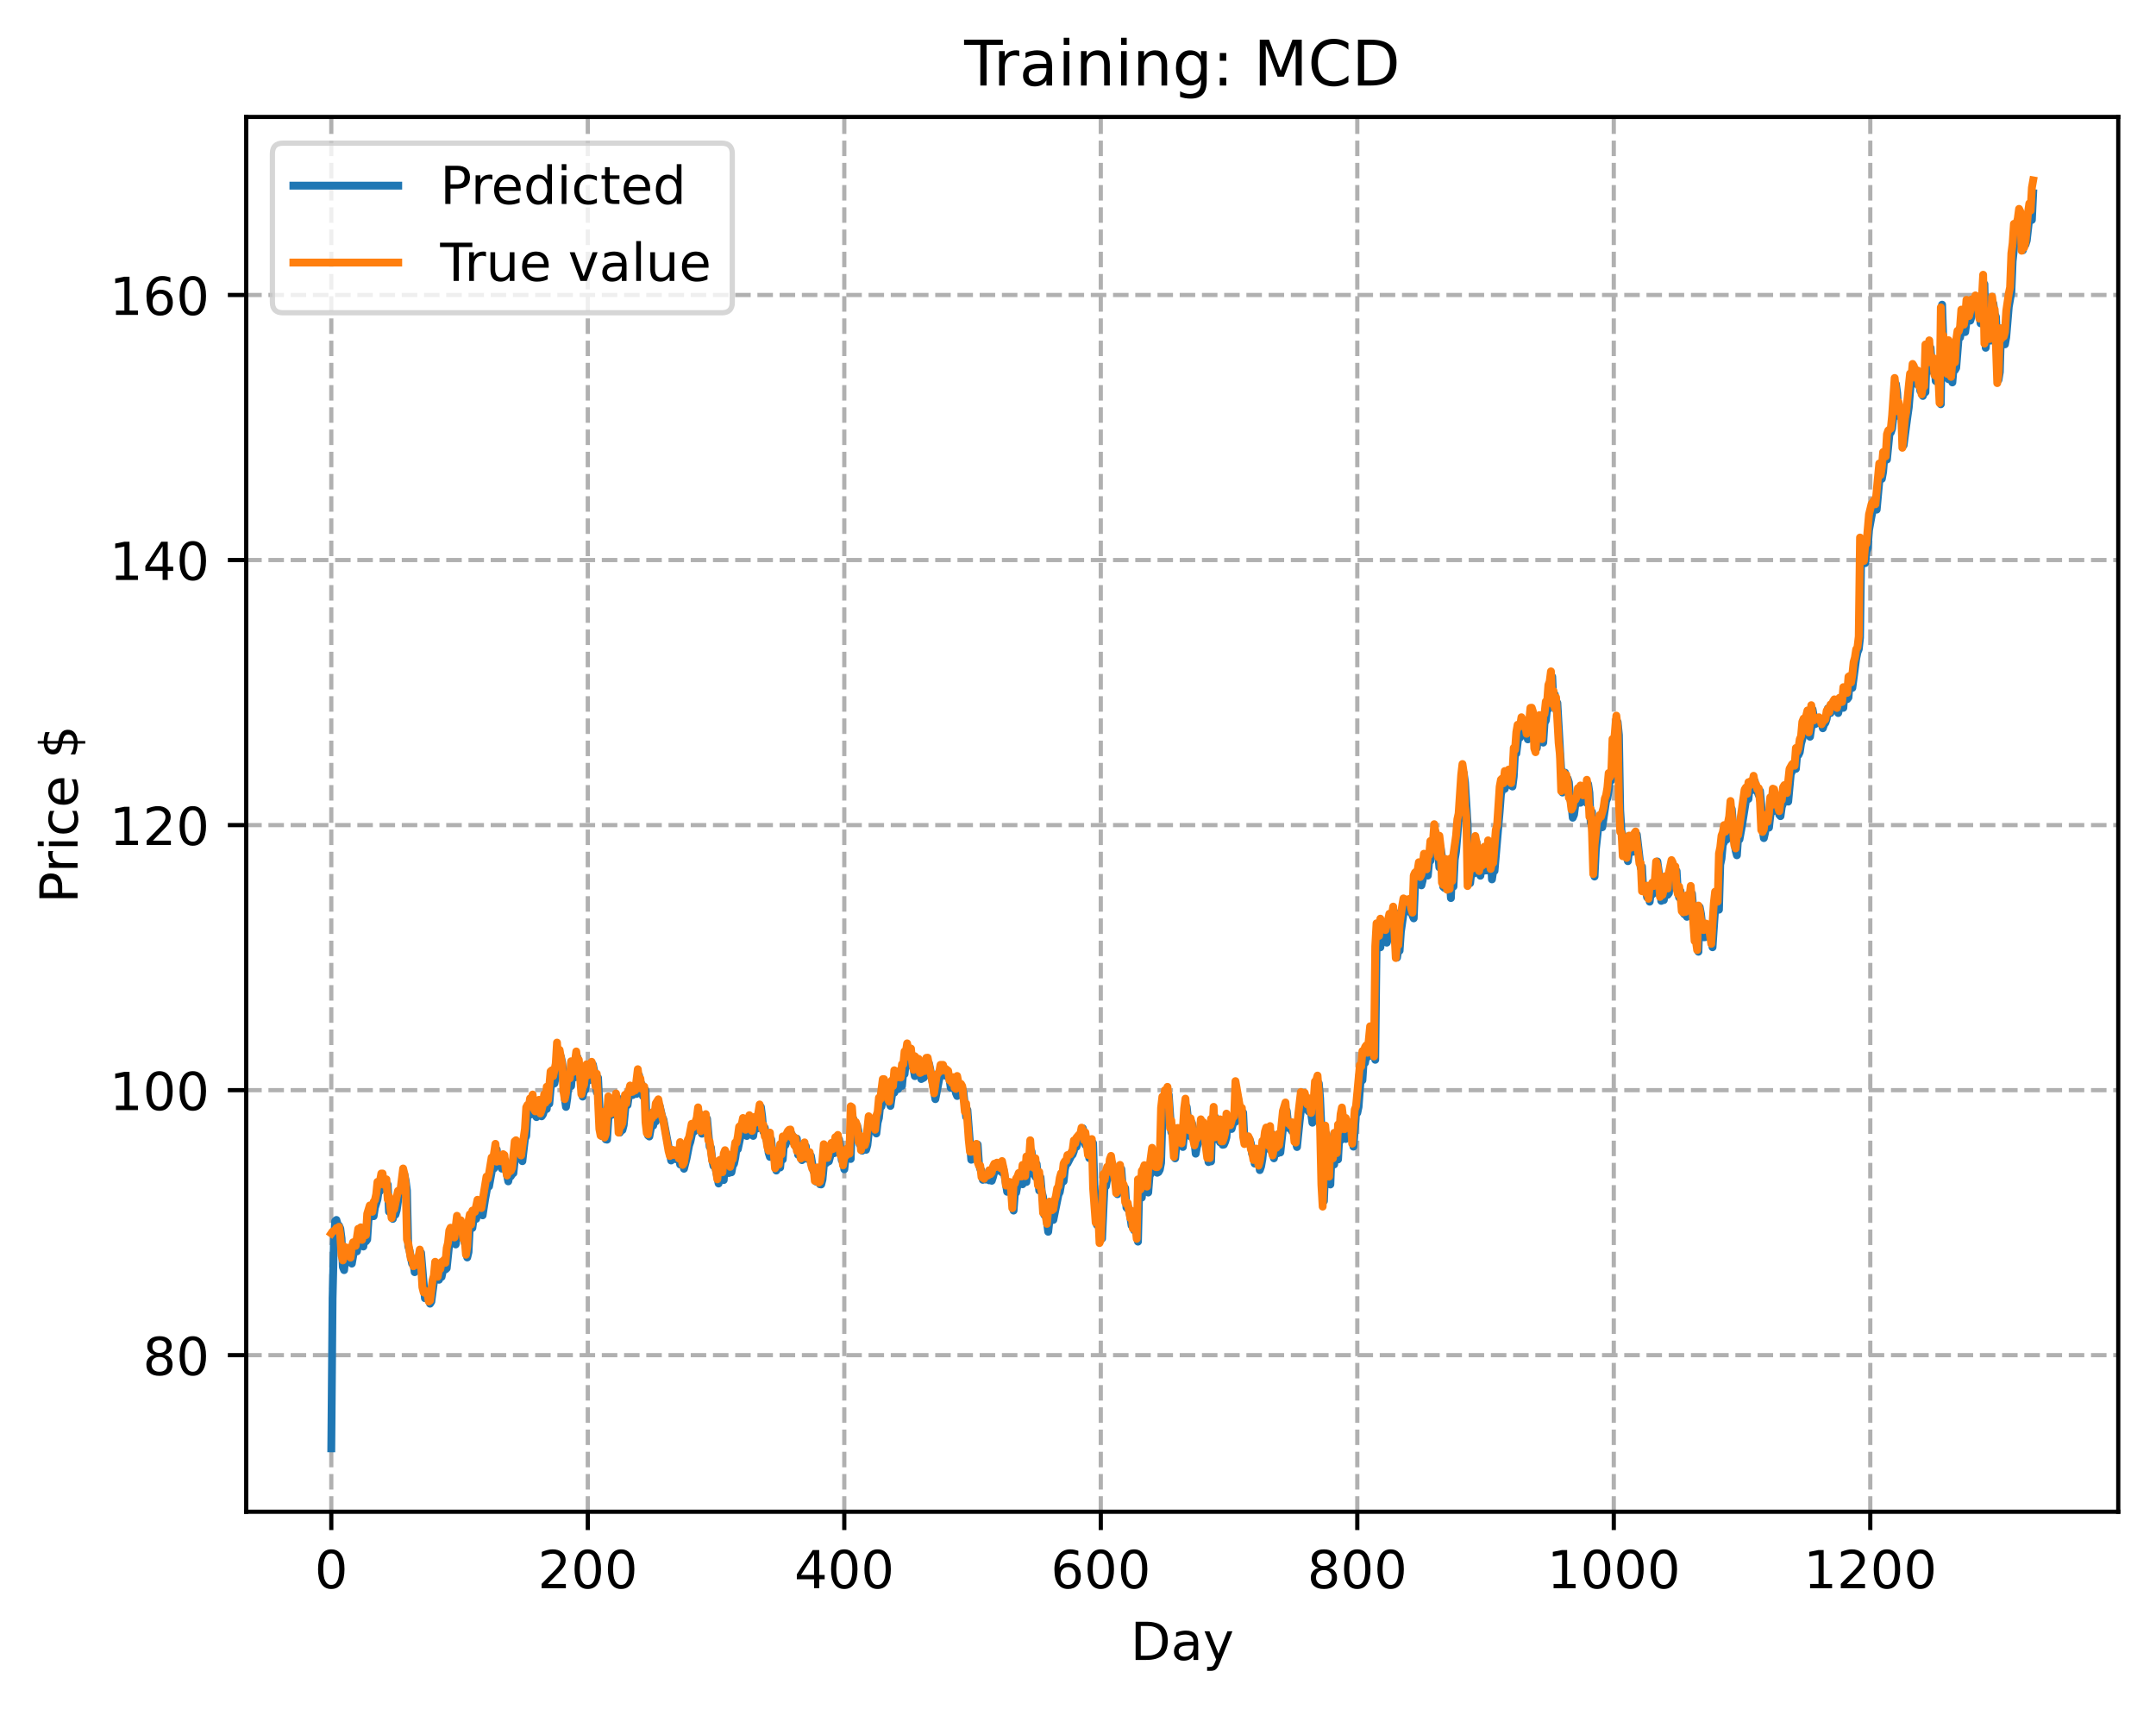 <?xml version="1.0" encoding="utf-8" standalone="no"?>
<!DOCTYPE svg PUBLIC "-//W3C//DTD SVG 1.1//EN"
  "http://www.w3.org/Graphics/SVG/1.1/DTD/svg11.dtd">
<!-- Created with matplotlib (https://matplotlib.org/) -->
<svg height="325.986pt" version="1.1" viewBox="0 0 411.286 325.986" width="411.286pt" xmlns="http://www.w3.org/2000/svg" xmlns:xlink="http://www.w3.org/1999/xlink">
 <defs>
  <style type="text/css">
*{stroke-linecap:butt;stroke-linejoin:round;}
  </style>
 </defs>
 <g id="figure_1">
  <g id="patch_1">
   <path d="M 0 325.986 
L 411.286 325.986 
L 411.286 0 
L 0 0 
z
" style="fill:#ffffff;"/>
  </g>
  <g id="axes_1">
   <g id="patch_2">
    <path d="M 46.966 288.43 
L 404.086 288.43 
L 404.086 22.318 
L 46.966 22.318 
z
" style="fill:#ffffff;"/>
   </g>
   <g id="matplotlib.axis_1">
    <g id="xtick_1">
     <g id="line2d_1">
      <path clip-path="url(#peeb47cb724)" d="M 63.198 288.43 
L 63.198 22.318 
" style="fill:none;stroke:#b0b0b0;stroke-dasharray:2.96,1.28;stroke-dashoffset:0;stroke-width:0.8;"/>
     </g>
     <g id="line2d_2">
      <defs>
       <path d="M 0 0 
L 0 3.5 
" id="m49b43879d6" style="stroke:#000000;stroke-width:0.8;"/>
      </defs>
      <g>
       <use style="stroke:#000000;stroke-width:0.8;" x="63.198" xlink:href="#m49b43879d6" y="288.43"/>
      </g>
     </g>
     <g id="text_1">
      <!-- 0 -->
      <defs>
       <path d="M 31.781 66.406 
Q 24.172 66.406 20.328 58.906 
Q 16.5 51.422 16.5 36.375 
Q 16.5 21.391 20.328 13.891 
Q 24.172 6.391 31.781 6.391 
Q 39.453 6.391 43.281 13.891 
Q 47.125 21.391 47.125 36.375 
Q 47.125 51.422 43.281 58.906 
Q 39.453 66.406 31.781 66.406 
z
M 31.781 74.219 
Q 44.047 74.219 50.516 64.516 
Q 56.984 54.828 56.984 36.375 
Q 56.984 17.969 50.516 8.266 
Q 44.047 -1.422 31.781 -1.422 
Q 19.531 -1.422 13.062 8.266 
Q 6.594 17.969 6.594 36.375 
Q 6.594 54.828 13.062 64.516 
Q 19.531 74.219 31.781 74.219 
z
" id="DejaVuSans-48"/>
      </defs>
      <g transform="translate(60.017 303.029)scale(0.1 -0.1)">
       <use xlink:href="#DejaVuSans-48"/>
      </g>
     </g>
    </g>
    <g id="xtick_2">
     <g id="line2d_3">
      <path clip-path="url(#peeb47cb724)" d="M 112.129 288.43 
L 112.129 22.318 
" style="fill:none;stroke:#b0b0b0;stroke-dasharray:2.96,1.28;stroke-dashoffset:0;stroke-width:0.8;"/>
     </g>
     <g id="line2d_4">
      <g>
       <use style="stroke:#000000;stroke-width:0.8;" x="112.129" xlink:href="#m49b43879d6" y="288.43"/>
      </g>
     </g>
     <g id="text_2">
      <!-- 200 -->
      <defs>
       <path d="M 19.188 8.297 
L 53.609 8.297 
L 53.609 0 
L 7.328 0 
L 7.328 8.297 
Q 12.938 14.109 22.625 23.891 
Q 32.328 33.688 34.812 36.531 
Q 39.547 41.844 41.422 45.531 
Q 43.312 49.219 43.312 52.781 
Q 43.312 58.594 39.234 62.25 
Q 35.156 65.922 28.609 65.922 
Q 23.969 65.922 18.812 64.312 
Q 13.672 62.703 7.812 59.422 
L 7.812 69.391 
Q 13.766 71.781 18.938 73 
Q 24.125 74.219 28.422 74.219 
Q 39.75 74.219 46.484 68.547 
Q 53.219 62.891 53.219 53.422 
Q 53.219 48.922 51.531 44.891 
Q 49.859 40.875 45.406 35.406 
Q 44.188 33.984 37.641 27.219 
Q 31.109 20.453 19.188 8.297 
z
" id="DejaVuSans-50"/>
      </defs>
      <g transform="translate(102.585 303.029)scale(0.1 -0.1)">
       <use xlink:href="#DejaVuSans-50"/>
       <use x="63.623" xlink:href="#DejaVuSans-48"/>
       <use x="127.246" xlink:href="#DejaVuSans-48"/>
      </g>
     </g>
    </g>
    <g id="xtick_3">
     <g id="line2d_5">
      <path clip-path="url(#peeb47cb724)" d="M 161.06 288.43 
L 161.06 22.318 
" style="fill:none;stroke:#b0b0b0;stroke-dasharray:2.96,1.28;stroke-dashoffset:0;stroke-width:0.8;"/>
     </g>
     <g id="line2d_6">
      <g>
       <use style="stroke:#000000;stroke-width:0.8;" x="161.06" xlink:href="#m49b43879d6" y="288.43"/>
      </g>
     </g>
     <g id="text_3">
      <!-- 400 -->
      <defs>
       <path d="M 37.797 64.312 
L 12.891 25.391 
L 37.797 25.391 
z
M 35.203 72.906 
L 47.609 72.906 
L 47.609 25.391 
L 58.016 25.391 
L 58.016 17.188 
L 47.609 17.188 
L 47.609 0 
L 37.797 0 
L 37.797 17.188 
L 4.891 17.188 
L 4.891 26.703 
z
" id="DejaVuSans-52"/>
      </defs>
      <g transform="translate(151.516 303.029)scale(0.1 -0.1)">
       <use xlink:href="#DejaVuSans-52"/>
       <use x="63.623" xlink:href="#DejaVuSans-48"/>
       <use x="127.246" xlink:href="#DejaVuSans-48"/>
      </g>
     </g>
    </g>
    <g id="xtick_4">
     <g id="line2d_7">
      <path clip-path="url(#peeb47cb724)" d="M 209.99 288.43 
L 209.99 22.318 
" style="fill:none;stroke:#b0b0b0;stroke-dasharray:2.96,1.28;stroke-dashoffset:0;stroke-width:0.8;"/>
     </g>
     <g id="line2d_8">
      <g>
       <use style="stroke:#000000;stroke-width:0.8;" x="209.99" xlink:href="#m49b43879d6" y="288.43"/>
      </g>
     </g>
     <g id="text_4">
      <!-- 600 -->
      <defs>
       <path d="M 33.016 40.375 
Q 26.375 40.375 22.484 35.828 
Q 18.609 31.297 18.609 23.391 
Q 18.609 15.531 22.484 10.953 
Q 26.375 6.391 33.016 6.391 
Q 39.656 6.391 43.531 10.953 
Q 47.406 15.531 47.406 23.391 
Q 47.406 31.297 43.531 35.828 
Q 39.656 40.375 33.016 40.375 
z
M 52.594 71.297 
L 52.594 62.312 
Q 48.875 64.062 45.094 64.984 
Q 41.312 65.922 37.594 65.922 
Q 27.828 65.922 22.672 59.328 
Q 17.531 52.734 16.797 39.406 
Q 19.672 43.656 24.016 45.922 
Q 28.375 48.188 33.594 48.188 
Q 44.578 48.188 50.953 41.516 
Q 57.328 34.859 57.328 23.391 
Q 57.328 12.156 50.688 5.359 
Q 44.047 -1.422 33.016 -1.422 
Q 20.359 -1.422 13.672 8.266 
Q 6.984 17.969 6.984 36.375 
Q 6.984 53.656 15.188 63.938 
Q 23.391 74.219 37.203 74.219 
Q 40.922 74.219 44.703 73.484 
Q 48.484 72.75 52.594 71.297 
z
" id="DejaVuSans-54"/>
      </defs>
      <g transform="translate(200.446 303.029)scale(0.1 -0.1)">
       <use xlink:href="#DejaVuSans-54"/>
       <use x="63.623" xlink:href="#DejaVuSans-48"/>
       <use x="127.246" xlink:href="#DejaVuSans-48"/>
      </g>
     </g>
    </g>
    <g id="xtick_5">
     <g id="line2d_9">
      <path clip-path="url(#peeb47cb724)" d="M 258.921 288.43 
L 258.921 22.318 
" style="fill:none;stroke:#b0b0b0;stroke-dasharray:2.96,1.28;stroke-dashoffset:0;stroke-width:0.8;"/>
     </g>
     <g id="line2d_10">
      <g>
       <use style="stroke:#000000;stroke-width:0.8;" x="258.921" xlink:href="#m49b43879d6" y="288.43"/>
      </g>
     </g>
     <g id="text_5">
      <!-- 800 -->
      <defs>
       <path d="M 31.781 34.625 
Q 24.75 34.625 20.719 30.859 
Q 16.703 27.094 16.703 20.516 
Q 16.703 13.922 20.719 10.156 
Q 24.75 6.391 31.781 6.391 
Q 38.812 6.391 42.859 10.172 
Q 46.922 13.969 46.922 20.516 
Q 46.922 27.094 42.891 30.859 
Q 38.875 34.625 31.781 34.625 
z
M 21.922 38.812 
Q 15.578 40.375 12.031 44.719 
Q 8.5 49.078 8.5 55.328 
Q 8.5 64.062 14.719 69.141 
Q 20.953 74.219 31.781 74.219 
Q 42.672 74.219 48.875 69.141 
Q 55.078 64.062 55.078 55.328 
Q 55.078 49.078 51.531 44.719 
Q 48 40.375 41.703 38.812 
Q 48.828 37.156 52.797 32.312 
Q 56.781 27.484 56.781 20.516 
Q 56.781 9.906 50.312 4.234 
Q 43.844 -1.422 31.781 -1.422 
Q 19.734 -1.422 13.25 4.234 
Q 6.781 9.906 6.781 20.516 
Q 6.781 27.484 10.781 32.312 
Q 14.797 37.156 21.922 38.812 
z
M 18.312 54.391 
Q 18.312 48.734 21.844 45.562 
Q 25.391 42.391 31.781 42.391 
Q 38.141 42.391 41.719 45.562 
Q 45.312 48.734 45.312 54.391 
Q 45.312 60.062 41.719 63.234 
Q 38.141 66.406 31.781 66.406 
Q 25.391 66.406 21.844 63.234 
Q 18.312 60.062 18.312 54.391 
z
" id="DejaVuSans-56"/>
      </defs>
      <g transform="translate(249.377 303.029)scale(0.1 -0.1)">
       <use xlink:href="#DejaVuSans-56"/>
       <use x="63.623" xlink:href="#DejaVuSans-48"/>
       <use x="127.246" xlink:href="#DejaVuSans-48"/>
      </g>
     </g>
    </g>
    <g id="xtick_6">
     <g id="line2d_11">
      <path clip-path="url(#peeb47cb724)" d="M 307.851 288.43 
L 307.851 22.318 
" style="fill:none;stroke:#b0b0b0;stroke-dasharray:2.96,1.28;stroke-dashoffset:0;stroke-width:0.8;"/>
     </g>
     <g id="line2d_12">
      <g>
       <use style="stroke:#000000;stroke-width:0.8;" x="307.851" xlink:href="#m49b43879d6" y="288.43"/>
      </g>
     </g>
     <g id="text_6">
      <!-- 1000 -->
      <defs>
       <path d="M 12.406 8.297 
L 28.516 8.297 
L 28.516 63.922 
L 10.984 60.406 
L 10.984 69.391 
L 28.422 72.906 
L 38.281 72.906 
L 38.281 8.297 
L 54.391 8.297 
L 54.391 0 
L 12.406 0 
z
" id="DejaVuSans-49"/>
      </defs>
      <g transform="translate(295.126 303.029)scale(0.1 -0.1)">
       <use xlink:href="#DejaVuSans-49"/>
       <use x="63.623" xlink:href="#DejaVuSans-48"/>
       <use x="127.246" xlink:href="#DejaVuSans-48"/>
       <use x="190.869" xlink:href="#DejaVuSans-48"/>
      </g>
     </g>
    </g>
    <g id="xtick_7">
     <g id="line2d_13">
      <path clip-path="url(#peeb47cb724)" d="M 356.782 288.43 
L 356.782 22.318 
" style="fill:none;stroke:#b0b0b0;stroke-dasharray:2.96,1.28;stroke-dashoffset:0;stroke-width:0.8;"/>
     </g>
     <g id="line2d_14">
      <g>
       <use style="stroke:#000000;stroke-width:0.8;" x="356.782" xlink:href="#m49b43879d6" y="288.43"/>
      </g>
     </g>
     <g id="text_7">
      <!-- 1200 -->
      <g transform="translate(344.057 303.029)scale(0.1 -0.1)">
       <use xlink:href="#DejaVuSans-49"/>
       <use x="63.623" xlink:href="#DejaVuSans-50"/>
       <use x="127.246" xlink:href="#DejaVuSans-48"/>
       <use x="190.869" xlink:href="#DejaVuSans-48"/>
      </g>
     </g>
    </g>
    <g id="text_8">
     <!-- Day -->
     <defs>
      <path d="M 19.672 64.797 
L 19.672 8.109 
L 31.594 8.109 
Q 46.688 8.109 53.688 14.938 
Q 60.688 21.781 60.688 36.531 
Q 60.688 51.172 53.688 57.984 
Q 46.688 64.797 31.594 64.797 
z
M 9.812 72.906 
L 30.078 72.906 
Q 51.266 72.906 61.172 64.094 
Q 71.094 55.281 71.094 36.531 
Q 71.094 17.672 61.125 8.828 
Q 51.172 0 30.078 0 
L 9.812 0 
z
" id="DejaVuSans-68"/>
      <path d="M 34.281 27.484 
Q 23.391 27.484 19.188 25 
Q 14.984 22.516 14.984 16.5 
Q 14.984 11.719 18.141 8.906 
Q 21.297 6.109 26.703 6.109 
Q 34.188 6.109 38.703 11.406 
Q 43.219 16.703 43.219 25.484 
L 43.219 27.484 
z
M 52.203 31.203 
L 52.203 0 
L 43.219 0 
L 43.219 8.297 
Q 40.141 3.328 35.547 0.953 
Q 30.953 -1.422 24.312 -1.422 
Q 15.922 -1.422 10.953 3.297 
Q 6 8.016 6 15.922 
Q 6 25.141 12.172 29.828 
Q 18.359 34.516 30.609 34.516 
L 43.219 34.516 
L 43.219 35.406 
Q 43.219 41.609 39.141 45 
Q 35.062 48.391 27.688 48.391 
Q 23 48.391 18.547 47.266 
Q 14.109 46.141 10.016 43.891 
L 10.016 52.203 
Q 14.938 54.109 19.578 55.047 
Q 24.219 56 28.609 56 
Q 40.484 56 46.344 49.844 
Q 52.203 43.703 52.203 31.203 
z
" id="DejaVuSans-97"/>
      <path d="M 32.172 -5.078 
Q 28.375 -14.844 24.75 -17.812 
Q 21.141 -20.797 15.094 -20.797 
L 7.906 -20.797 
L 7.906 -13.281 
L 13.188 -13.281 
Q 16.891 -13.281 18.938 -11.516 
Q 21 -9.766 23.484 -3.219 
L 25.094 0.875 
L 2.984 54.688 
L 12.5 54.688 
L 29.594 11.922 
L 46.688 54.688 
L 56.203 54.688 
z
" id="DejaVuSans-121"/>
     </defs>
     <g transform="translate(215.652 316.707)scale(0.1 -0.1)">
      <use xlink:href="#DejaVuSans-68"/>
      <use x="77.002" xlink:href="#DejaVuSans-97"/>
      <use x="138.281" xlink:href="#DejaVuSans-121"/>
     </g>
    </g>
   </g>
   <g id="matplotlib.axis_2">
    <g id="ytick_1">
     <g id="line2d_15">
      <path clip-path="url(#peeb47cb724)" d="M 46.966 258.561 
L 404.086 258.561 
" style="fill:none;stroke:#b0b0b0;stroke-dasharray:2.96,1.28;stroke-dashoffset:0;stroke-width:0.8;"/>
     </g>
     <g id="line2d_16">
      <defs>
       <path d="M 0 0 
L -3.5 0 
" id="mbdf95dbf4e" style="stroke:#000000;stroke-width:0.8;"/>
      </defs>
      <g>
       <use style="stroke:#000000;stroke-width:0.8;" x="46.966" xlink:href="#mbdf95dbf4e" y="258.561"/>
      </g>
     </g>
     <g id="text_9">
      <!-- 80 -->
      <g transform="translate(27.241 262.361)scale(0.1 -0.1)">
       <use xlink:href="#DejaVuSans-56"/>
       <use x="63.623" xlink:href="#DejaVuSans-48"/>
      </g>
     </g>
    </g>
    <g id="ytick_2">
     <g id="line2d_17">
      <path clip-path="url(#peeb47cb724)" d="M 46.966 207.992 
L 404.086 207.992 
" style="fill:none;stroke:#b0b0b0;stroke-dasharray:2.96,1.28;stroke-dashoffset:0;stroke-width:0.8;"/>
     </g>
     <g id="line2d_18">
      <g>
       <use style="stroke:#000000;stroke-width:0.8;" x="46.966" xlink:href="#mbdf95dbf4e" y="207.992"/>
      </g>
     </g>
     <g id="text_10">
      <!-- 100 -->
      <g transform="translate(20.878 211.792)scale(0.1 -0.1)">
       <use xlink:href="#DejaVuSans-49"/>
       <use x="63.623" xlink:href="#DejaVuSans-48"/>
       <use x="127.246" xlink:href="#DejaVuSans-48"/>
      </g>
     </g>
    </g>
    <g id="ytick_3">
     <g id="line2d_19">
      <path clip-path="url(#peeb47cb724)" d="M 46.966 157.423 
L 404.086 157.423 
" style="fill:none;stroke:#b0b0b0;stroke-dasharray:2.96,1.28;stroke-dashoffset:0;stroke-width:0.8;"/>
     </g>
     <g id="line2d_20">
      <g>
       <use style="stroke:#000000;stroke-width:0.8;" x="46.966" xlink:href="#mbdf95dbf4e" y="157.423"/>
      </g>
     </g>
     <g id="text_11">
      <!-- 120 -->
      <g transform="translate(20.878 161.223)scale(0.1 -0.1)">
       <use xlink:href="#DejaVuSans-49"/>
       <use x="63.623" xlink:href="#DejaVuSans-50"/>
       <use x="127.246" xlink:href="#DejaVuSans-48"/>
      </g>
     </g>
    </g>
    <g id="ytick_4">
     <g id="line2d_21">
      <path clip-path="url(#peeb47cb724)" d="M 46.966 106.854 
L 404.086 106.854 
" style="fill:none;stroke:#b0b0b0;stroke-dasharray:2.96,1.28;stroke-dashoffset:0;stroke-width:0.8;"/>
     </g>
     <g id="line2d_22">
      <g>
       <use style="stroke:#000000;stroke-width:0.8;" x="46.966" xlink:href="#mbdf95dbf4e" y="106.854"/>
      </g>
     </g>
     <g id="text_12">
      <!-- 140 -->
      <g transform="translate(20.878 110.654)scale(0.1 -0.1)">
       <use xlink:href="#DejaVuSans-49"/>
       <use x="63.623" xlink:href="#DejaVuSans-52"/>
       <use x="127.246" xlink:href="#DejaVuSans-48"/>
      </g>
     </g>
    </g>
    <g id="ytick_5">
     <g id="line2d_23">
      <path clip-path="url(#peeb47cb724)" d="M 46.966 56.285 
L 404.086 56.285 
" style="fill:none;stroke:#b0b0b0;stroke-dasharray:2.96,1.28;stroke-dashoffset:0;stroke-width:0.8;"/>
     </g>
     <g id="line2d_24">
      <g>
       <use style="stroke:#000000;stroke-width:0.8;" x="46.966" xlink:href="#mbdf95dbf4e" y="56.285"/>
      </g>
     </g>
     <g id="text_13">
      <!-- 160 -->
      <g transform="translate(20.878 60.084)scale(0.1 -0.1)">
       <use xlink:href="#DejaVuSans-49"/>
       <use x="63.623" xlink:href="#DejaVuSans-54"/>
       <use x="127.246" xlink:href="#DejaVuSans-48"/>
      </g>
     </g>
    </g>
    <g id="text_14">
     <!-- Price $ -->
     <defs>
      <path d="M 19.672 64.797 
L 19.672 37.406 
L 32.078 37.406 
Q 38.969 37.406 42.719 40.969 
Q 46.484 44.531 46.484 51.125 
Q 46.484 57.672 42.719 61.234 
Q 38.969 64.797 32.078 64.797 
z
M 9.812 72.906 
L 32.078 72.906 
Q 44.344 72.906 50.609 67.359 
Q 56.891 61.812 56.891 51.125 
Q 56.891 40.328 50.609 34.812 
Q 44.344 29.297 32.078 29.297 
L 19.672 29.297 
L 19.672 0 
L 9.812 0 
z
" id="DejaVuSans-80"/>
      <path d="M 41.109 46.297 
Q 39.594 47.172 37.812 47.578 
Q 36.031 48 33.891 48 
Q 26.266 48 22.188 43.047 
Q 18.109 38.094 18.109 28.812 
L 18.109 0 
L 9.078 0 
L 9.078 54.688 
L 18.109 54.688 
L 18.109 46.188 
Q 20.953 51.172 25.484 53.578 
Q 30.031 56 36.531 56 
Q 37.453 56 38.578 55.875 
Q 39.703 55.766 41.062 55.516 
z
" id="DejaVuSans-114"/>
      <path d="M 9.422 54.688 
L 18.406 54.688 
L 18.406 0 
L 9.422 0 
z
M 9.422 75.984 
L 18.406 75.984 
L 18.406 64.594 
L 9.422 64.594 
z
" id="DejaVuSans-105"/>
      <path d="M 48.781 52.594 
L 48.781 44.188 
Q 44.969 46.297 41.141 47.344 
Q 37.312 48.391 33.406 48.391 
Q 24.656 48.391 19.812 42.844 
Q 14.984 37.312 14.984 27.297 
Q 14.984 17.281 19.812 11.734 
Q 24.656 6.203 33.406 6.203 
Q 37.312 6.203 41.141 7.25 
Q 44.969 8.297 48.781 10.406 
L 48.781 2.094 
Q 45.016 0.344 40.984 -0.531 
Q 36.969 -1.422 32.422 -1.422 
Q 20.062 -1.422 12.781 6.344 
Q 5.516 14.109 5.516 27.297 
Q 5.516 40.672 12.859 48.328 
Q 20.219 56 33.016 56 
Q 37.156 56 41.109 55.141 
Q 45.062 54.297 48.781 52.594 
z
" id="DejaVuSans-99"/>
      <path d="M 56.203 29.594 
L 56.203 25.203 
L 14.891 25.203 
Q 15.484 15.922 20.484 11.062 
Q 25.484 6.203 34.422 6.203 
Q 39.594 6.203 44.453 7.469 
Q 49.312 8.734 54.109 11.281 
L 54.109 2.781 
Q 49.266 0.734 44.188 -0.344 
Q 39.109 -1.422 33.891 -1.422 
Q 20.797 -1.422 13.156 6.188 
Q 5.516 13.812 5.516 26.812 
Q 5.516 40.234 12.766 48.109 
Q 20.016 56 32.328 56 
Q 43.359 56 49.781 48.891 
Q 56.203 41.797 56.203 29.594 
z
M 47.219 32.234 
Q 47.125 39.594 43.094 43.984 
Q 39.062 48.391 32.422 48.391 
Q 24.906 48.391 20.391 44.141 
Q 15.875 39.891 15.188 32.172 
z
" id="DejaVuSans-101"/>
      <path id="DejaVuSans-32"/>
      <path d="M 33.797 -14.703 
L 28.906 -14.703 
L 28.859 0 
Q 23.734 0.094 18.609 1.188 
Q 13.484 2.297 8.297 4.5 
L 8.297 13.281 
Q 13.281 10.156 18.375 8.562 
Q 23.484 6.984 28.906 6.938 
L 28.906 29.203 
Q 18.109 30.953 13.203 35.156 
Q 8.297 39.359 8.297 46.688 
Q 8.297 54.641 13.625 59.219 
Q 18.953 63.812 28.906 64.5 
L 28.906 75.984 
L 33.797 75.984 
L 33.797 64.656 
Q 38.328 64.453 42.578 63.688 
Q 46.828 62.938 50.875 61.625 
L 50.875 53.078 
Q 46.828 55.125 42.547 56.25 
Q 38.281 57.375 33.797 57.562 
L 33.797 36.719 
Q 44.875 35.016 50.094 30.609 
Q 55.328 26.219 55.328 18.609 
Q 55.328 10.359 49.781 5.594 
Q 44.234 0.828 33.797 0.094 
z
M 28.906 37.594 
L 28.906 57.625 
Q 23.25 56.984 20.266 54.391 
Q 17.281 51.812 17.281 47.516 
Q 17.281 43.312 20.031 40.969 
Q 22.797 38.625 28.906 37.594 
z
M 33.797 28.219 
L 33.797 7.078 
Q 39.984 7.906 43.141 10.594 
Q 46.297 13.281 46.297 17.672 
Q 46.297 21.969 43.281 24.5 
Q 40.281 27.047 33.797 28.219 
z
" id="DejaVuSans-36"/>
     </defs>
     <g transform="translate(14.798 172.342)rotate(-90)scale(0.1 -0.1)">
      <use xlink:href="#DejaVuSans-80"/>
      <use x="58.553" xlink:href="#DejaVuSans-114"/>
      <use x="99.666" xlink:href="#DejaVuSans-105"/>
      <use x="127.449" xlink:href="#DejaVuSans-99"/>
      <use x="182.43" xlink:href="#DejaVuSans-101"/>
      <use x="243.953" xlink:href="#DejaVuSans-32"/>
      <use x="275.74" xlink:href="#DejaVuSans-36"/>
     </g>
    </g>
   </g>
   <g id="line2d_25">
    <path clip-path="url(#peeb47cb724)" d="M 63.198 276.334 
L 63.443 247.714 
L 63.688 237.357 
L 63.932 232.993 
L 64.177 232.758 
L 64.422 233.676 
L 64.666 233.826 
L 64.911 234.378 
L 65.156 236.281 
L 65.4 241.734 
L 65.645 242.332 
L 65.89 239.685 
L 66.134 239.968 
L 66.379 239.555 
L 66.623 239.992 
L 66.868 240.881 
L 67.113 241.09 
L 67.602 238.328 
L 67.847 238.151 
L 68.091 238.757 
L 68.581 235.734 
L 68.825 237.119 
L 69.07 235.824 
L 69.315 237.83 
L 69.559 235.696 
L 69.804 236.845 
L 70.049 236.502 
L 70.293 232.769 
L 70.783 231.438 
L 71.027 231.325 
L 71.272 232.046 
L 71.517 230.437 
L 72.006 228.842 
L 72.251 227.121 
L 72.495 227.244 
L 72.74 226.45 
L 72.984 224.72 
L 73.229 225.114 
L 73.474 226.551 
L 73.718 226.038 
L 73.963 226.018 
L 74.208 231.177 
L 74.452 229.481 
L 74.942 232.559 
L 75.186 231.303 
L 75.431 231.759 
L 75.676 230.915 
L 76.165 227.554 
L 76.41 227.784 
L 76.654 227.815 
L 77.144 224.07 
L 77.388 225.259 
L 77.633 227.157 
L 77.878 237.788 
L 78.122 238.552 
L 78.611 241.1 
L 78.856 240.889 
L 79.101 242.723 
L 79.835 241.18 
L 80.079 240.388 
L 80.324 239.016 
L 81.058 247.692 
L 81.303 246.64 
L 81.547 247.423 
L 81.792 247.248 
L 82.037 248.739 
L 82.281 248.349 
L 82.771 244.635 
L 83.015 243.915 
L 83.26 241.379 
L 83.505 243.582 
L 83.749 244.174 
L 83.994 243.12 
L 84.239 243.629 
L 84.483 242.433 
L 84.728 241.903 
L 84.972 242.204 
L 85.217 241.982 
L 85.951 234.964 
L 86.196 235.189 
L 86.685 236.338 
L 86.93 237.435 
L 87.419 233.235 
L 87.664 234.4 
L 88.153 234.086 
L 88.642 237.178 
L 88.887 237.639 
L 89.132 239.92 
L 89.376 238.894 
L 89.621 233.95 
L 89.866 232.602 
L 90.11 234.294 
L 90.355 232.535 
L 90.844 232.553 
L 91.333 229.835 
L 91.578 230.255 
L 92.067 231.882 
L 92.557 228.728 
L 93.046 226.079 
L 93.291 226.364 
L 94.025 222.302 
L 94.269 222.908 
L 94.759 219.324 
L 95.003 222.275 
L 95.248 221.612 
L 95.493 221.556 
L 95.737 222.976 
L 96.227 221.158 
L 96.471 221.563 
L 96.716 224.181 
L 96.96 225.401 
L 97.205 224.252 
L 97.45 224.426 
L 97.694 223.999 
L 97.939 223.831 
L 98.428 219.23 
L 98.673 218.558 
L 98.918 220.322 
L 99.162 219.415 
L 99.407 220.226 
L 99.652 221.549 
L 100.141 217.28 
L 100.386 216.756 
L 100.63 212.396 
L 100.875 212.403 
L 101.12 212.683 
L 101.364 211.048 
L 101.609 211.345 
L 101.854 210.338 
L 102.098 212.71 
L 102.343 213.143 
L 102.587 211.999 
L 102.832 212.736 
L 103.077 211.155 
L 103.321 212.992 
L 103.566 212.648 
L 103.811 211.867 
L 104.055 210.229 
L 104.3 211.591 
L 104.545 208.568 
L 104.789 210.578 
L 105.034 207.715 
L 105.279 206.323 
L 105.523 205.887 
L 105.768 206.717 
L 106.257 203.991 
L 106.502 200.914 
L 106.747 203.364 
L 106.991 201.585 
L 107.236 202.718 
L 107.481 204.97 
L 107.725 209.462 
L 107.97 211.192 
L 108.215 209.544 
L 108.459 206.605 
L 108.704 206.528 
L 108.948 207.226 
L 109.193 203.941 
L 109.438 204.035 
L 109.682 205.563 
L 110.172 201.733 
L 110.416 203.808 
L 110.661 203.442 
L 111.15 209.228 
L 111.395 208.143 
L 111.64 207.956 
L 112.129 204.192 
L 112.374 206.129 
L 112.618 205.037 
L 112.863 204.772 
L 113.108 203.121 
L 113.352 204.293 
L 113.842 208.408 
L 114.086 205.634 
L 114.575 215.512 
L 114.82 216.752 
L 115.065 214.326 
L 115.309 213.576 
L 115.554 217.391 
L 115.799 217.441 
L 116.288 209.799 
L 116.533 212.787 
L 116.777 212.547 
L 117.022 211.62 
L 117.267 212.655 
L 117.511 211.397 
L 117.756 209.386 
L 118.001 211.614 
L 118.245 216.097 
L 118.49 215.1 
L 118.735 215.607 
L 118.979 214.652 
L 119.469 209.517 
L 119.713 210.844 
L 119.958 209.09 
L 120.203 208.609 
L 120.447 207.68 
L 120.692 208.933 
L 120.936 208.539 
L 121.181 208.441 
L 121.426 208.722 
L 121.915 205.151 
L 122.16 206.74 
L 122.404 206.834 
L 122.649 209.147 
L 122.894 208.153 
L 123.138 207.99 
L 123.383 215.226 
L 123.628 216.647 
L 123.872 216.842 
L 124.362 214.091 
L 124.606 214.764 
L 124.851 213.148 
L 125.096 213.977 
L 125.34 211.602 
L 125.83 210.94 
L 126.319 213.037 
L 126.563 213.602 
L 128.031 221.419 
L 128.276 220.194 
L 128.521 219.929 
L 128.765 221.145 
L 129.01 220.293 
L 129.255 221.27 
L 129.499 220.43 
L 129.744 222.175 
L 129.989 219.391 
L 130.233 221.827 
L 130.478 222.994 
L 130.967 221.066 
L 131.457 218.545 
L 131.701 217.824 
L 132.191 215.516 
L 132.435 215.88 
L 132.68 215.307 
L 132.924 214.2 
L 133.169 213.752 
L 133.414 212.454 
L 133.903 216.306 
L 134.392 214.311 
L 134.637 214.912 
L 134.882 213.446 
L 135.371 218.796 
L 135.616 218.921 
L 135.86 221.247 
L 136.105 222.455 
L 136.35 222.183 
L 137.084 225.807 
L 137.328 223.101 
L 137.573 222.128 
L 137.818 222.858 
L 138.062 225.15 
L 138.307 221.616 
L 138.551 220.635 
L 138.796 221.453 
L 139.041 223.809 
L 139.285 221.712 
L 139.53 223.675 
L 139.775 222.417 
L 140.019 222.06 
L 140.264 220.908 
L 140.509 219.136 
L 140.753 219.264 
L 141.487 215.755 
L 141.732 215.575 
L 141.977 214.16 
L 142.466 216.74 
L 142.711 216.274 
L 143.2 213.923 
L 143.689 216.728 
L 143.934 214.888 
L 144.178 213.918 
L 144.423 215.319 
L 144.668 214.522 
L 144.912 213.329 
L 145.157 211.208 
L 145.402 213.115 
L 145.646 215.966 
L 145.891 215.157 
L 146.136 217.259 
L 146.38 217.915 
L 146.625 219.946 
L 146.87 220.73 
L 147.114 217.387 
L 147.359 219.8 
L 147.604 220.753 
L 147.848 221.213 
L 148.093 223.334 
L 148.338 222.734 
L 148.582 220.52 
L 148.827 222.755 
L 149.072 219.799 
L 149.316 221.232 
L 149.561 218.191 
L 149.806 218.501 
L 150.295 217.095 
L 150.784 216.528 
L 151.029 216.382 
L 151.273 217.872 
L 151.518 217.01 
L 151.763 218.778 
L 152.007 217.229 
L 152.252 220.326 
L 152.741 218.778 
L 152.986 221.346 
L 153.72 218.699 
L 153.965 221.099 
L 154.209 220.352 
L 154.454 221.212 
L 154.699 220.532 
L 155.188 223.473 
L 155.433 223.127 
L 155.677 225.449 
L 155.922 224.375 
L 156.166 223.942 
L 156.411 225.953 
L 156.656 225.987 
L 156.9 225.066 
L 157.39 219.893 
L 157.634 221.897 
L 157.879 220.706 
L 158.124 221.58 
L 158.858 218.771 
L 159.102 220.034 
L 159.347 219.294 
L 159.592 217.504 
L 160.081 217.399 
L 160.326 218.976 
L 160.57 221.359 
L 160.815 220.855 
L 161.06 223.097 
L 161.304 220.918 
L 161.549 220.927 
L 161.794 219.931 
L 162.038 220.307 
L 162.283 221.127 
L 162.527 213.498 
L 162.772 213.426 
L 163.017 215.602 
L 163.506 214.726 
L 163.751 215.712 
L 163.995 218.331 
L 164.24 217.523 
L 164.485 219.554 
L 164.729 217.906 
L 164.974 218.868 
L 165.219 219.378 
L 165.463 218.502 
L 165.953 214.094 
L 166.442 215.169 
L 166.931 214.126 
L 167.176 216.262 
L 167.421 214.192 
L 167.665 213.29 
L 167.91 210.907 
L 168.154 211.108 
L 168.644 206.962 
L 168.888 206.778 
L 169.133 207.963 
L 169.378 209.747 
L 169.867 211.002 
L 170.356 207.574 
L 170.601 208.473 
L 170.846 206.029 
L 171.09 206.304 
L 171.335 207.79 
L 171.58 205.566 
L 171.824 206.766 
L 172.069 207.184 
L 172.314 204.57 
L 172.558 204.929 
L 172.803 202.659 
L 173.048 202.347 
L 173.292 200.679 
L 173.782 203.324 
L 174.026 201.323 
L 174.271 203.962 
L 174.515 205.318 
L 174.76 203.321 
L 175.005 203.646 
L 175.249 204.588 
L 175.494 203.197 
L 175.739 205.874 
L 176.228 205.616 
L 176.473 203.901 
L 176.717 205.159 
L 176.962 203.08 
L 177.207 202.86 
L 177.451 203.977 
L 177.941 206.786 
L 178.43 209.711 
L 179.164 205.919 
L 179.898 204.104 
L 180.142 204.464 
L 180.387 205.253 
L 180.632 204.892 
L 181.121 205.874 
L 181.366 207.545 
L 181.61 206.669 
L 181.855 207.682 
L 182.1 206.24 
L 182.344 208.527 
L 182.589 209.111 
L 182.834 206.6 
L 183.078 208.097 
L 183.323 208.433 
L 183.568 207.608 
L 183.812 208.563 
L 184.302 213.108 
L 184.546 211.76 
L 185.28 221.272 
L 185.525 220.771 
L 185.77 219.505 
L 186.014 219.322 
L 186.503 218.368 
L 186.748 221.983 
L 186.993 223.035 
L 187.237 223.33 
L 187.482 225.11 
L 187.727 224.777 
L 187.971 225.051 
L 188.461 225.031 
L 188.705 225.207 
L 188.95 224.143 
L 189.195 225.287 
L 189.439 224.527 
L 189.929 222.511 
L 190.173 223.397 
L 190.418 222.504 
L 190.663 222.846 
L 190.907 222.859 
L 191.152 223.699 
L 191.397 222.793 
L 192.13 227.393 
L 192.375 226.176 
L 192.62 226.956 
L 192.864 226.406 
L 193.109 228.249 
L 193.354 230.974 
L 193.598 227.722 
L 193.843 227.563 
L 194.088 226.216 
L 194.577 224.983 
L 194.822 225.719 
L 195.066 225.953 
L 195.311 223.389 
L 195.8 225.52 
L 196.045 222.317 
L 196.29 224 
L 196.534 222.82 
L 196.779 219.666 
L 197.268 223.765 
L 197.513 224.526 
L 197.758 222.09 
L 198.247 227.145 
L 198.491 224.623 
L 198.736 227.458 
L 198.981 228.378 
L 199.225 231.818 
L 199.47 231.165 
L 199.959 235.017 
L 200.449 230.594 
L 200.693 232.767 
L 200.938 232.757 
L 201.917 227.938 
L 202.161 227.461 
L 202.651 224.679 
L 202.895 225.385 
L 203.14 223.116 
L 203.385 222.094 
L 203.629 221.985 
L 204.363 220.551 
L 204.608 220.3 
L 204.852 219.635 
L 205.097 217.954 
L 205.342 218.822 
L 206.076 216.491 
L 206.32 216.206 
L 206.565 215.261 
L 206.81 216.124 
L 207.054 218.467 
L 207.299 217.165 
L 207.788 220.965 
L 208.278 219.63 
L 208.522 218.111 
L 208.767 226.111 
L 209.256 233.711 
L 209.501 231.529 
L 209.746 232.344 
L 209.99 236.494 
L 210.235 236.319 
L 210.724 225.735 
L 210.969 226.33 
L 211.458 223.539 
L 211.703 224.452 
L 211.947 222.413 
L 212.192 221.971 
L 212.681 225.053 
L 212.926 225.761 
L 213.171 227.852 
L 213.415 227.025 
L 213.66 224.143 
L 213.905 223.034 
L 214.149 226.204 
L 214.394 226.695 
L 214.639 226.671 
L 214.883 230.39 
L 215.128 230.665 
L 215.373 230.57 
L 215.862 233.825 
L 216.106 232.411 
L 216.351 234.739 
L 216.596 232.765 
L 217.085 236.898 
L 217.33 226.485 
L 217.574 228.347 
L 217.819 228.493 
L 218.064 225.426 
L 218.553 223.669 
L 218.798 224.563 
L 219.042 227.53 
L 219.287 224.333 
L 219.532 223.95 
L 220.021 220.344 
L 220.266 223.115 
L 220.51 222.769 
L 220.755 223.759 
L 221 223.627 
L 221.244 223.186 
L 221.489 221.9 
L 221.734 214.114 
L 221.978 212.38 
L 222.223 212.944 
L 222.467 209.996 
L 222.712 210.206 
L 222.957 208.86 
L 223.446 216.017 
L 223.691 214.966 
L 224.18 221.013 
L 224.425 218.222 
L 224.669 217.606 
L 224.914 215.666 
L 225.159 218.215 
L 225.403 216.997 
L 225.648 218.842 
L 226.382 211.194 
L 226.871 215.633 
L 227.116 216.842 
L 227.361 214.215 
L 227.605 215.198 
L 228.094 220.121 
L 228.339 218.769 
L 228.584 218.101 
L 228.828 216.889 
L 229.073 217.659 
L 229.318 214.936 
L 229.562 215.969 
L 229.807 215.389 
L 230.541 221.72 
L 230.786 218.985 
L 231.03 221.591 
L 231.275 214.265 
L 231.52 216.601 
L 231.764 213.089 
L 232.009 217.342 
L 232.498 216.691 
L 232.743 217.941 
L 232.988 215.039 
L 233.232 218.423 
L 233.477 218.38 
L 233.722 217.83 
L 233.966 216.962 
L 234.211 213.072 
L 234.455 215.151 
L 234.7 214.25 
L 234.945 215.404 
L 235.434 213.504 
L 235.679 214.044 
L 235.923 208.606 
L 236.168 209.489 
L 236.413 211.219 
L 236.657 211.92 
L 236.902 213.286 
L 237.147 212.288 
L 237.391 217.313 
L 237.636 218.11 
L 237.881 217.899 
L 238.125 217.861 
L 238.37 217.357 
L 238.615 218.13 
L 238.859 220.18 
L 239.104 220.533 
L 239.349 222.005 
L 239.838 219.503 
L 240.327 223.251 
L 240.572 222.544 
L 240.816 221.172 
L 241.061 218.876 
L 241.306 218.897 
L 241.795 215.595 
L 242.284 219.345 
L 242.529 216.244 
L 242.774 220.073 
L 243.018 221.003 
L 243.508 218.53 
L 243.752 220.039 
L 243.997 217.976 
L 244.242 219.891 
L 244.976 213.103 
L 245.465 211.945 
L 245.709 214.283 
L 245.954 215.286 
L 246.199 215.306 
L 246.443 215.79 
L 246.688 214.66 
L 246.933 215.771 
L 247.177 217.864 
L 247.422 218.848 
L 247.911 214.016 
L 248.401 209.744 
L 248.89 211.566 
L 249.135 209.691 
L 249.624 212.027 
L 249.869 210.653 
L 250.358 214.211 
L 250.603 211.457 
L 250.847 211.814 
L 251.092 208.541 
L 251.337 208.006 
L 251.581 206.709 
L 251.826 209.515 
L 252.07 215.116 
L 252.315 227.873 
L 252.56 229.157 
L 253.049 216.399 
L 253.783 225.997 
L 254.028 219.41 
L 254.272 219.104 
L 254.517 222.174 
L 254.762 217.651 
L 255.006 220.011 
L 255.251 221.218 
L 255.496 216.734 
L 255.74 217.582 
L 255.985 214.454 
L 256.23 213.155 
L 256.719 217.309 
L 256.964 214.854 
L 257.208 216.595 
L 257.453 215.688 
L 257.697 216.797 
L 257.942 214.952 
L 258.187 218.778 
L 258.676 212.553 
L 258.921 212.34 
L 259.165 211.195 
L 259.655 204.795 
L 259.899 206.108 
L 260.144 202.348 
L 260.389 202.801 
L 260.633 201.407 
L 260.878 200.909 
L 261.123 201.54 
L 261.367 199.83 
L 261.612 197.102 
L 261.857 198.022 
L 262.101 199.592 
L 262.346 202.208 
L 262.591 180.929 
L 262.835 177.888 
L 263.325 180.748 
L 263.569 177.61 
L 263.814 178.53 
L 264.548 179.857 
L 264.792 178.977 
L 265.282 176.365 
L 265.526 177.295 
L 265.771 176.454 
L 266.016 174.018 
L 266.505 182.704 
L 266.75 181.116 
L 266.994 181.394 
L 267.239 177.777 
L 267.973 172.685 
L 268.218 173.741 
L 268.462 172.851 
L 268.707 173.657 
L 268.952 174.02 
L 269.196 172.705 
L 269.441 174.667 
L 269.685 175.217 
L 269.93 169.073 
L 270.175 168.349 
L 270.419 168.271 
L 270.664 167.53 
L 270.909 165.772 
L 271.153 168.925 
L 271.398 167.935 
L 271.643 164.996 
L 271.887 163.408 
L 272.132 163.956 
L 272.377 167.055 
L 272.621 164.46 
L 272.866 164.253 
L 273.111 161.616 
L 273.355 162.064 
L 273.6 161.928 
L 273.845 158.708 
L 274.089 160.185 
L 274.579 165.498 
L 274.823 161.678 
L 275.068 163.401 
L 275.313 169.196 
L 275.557 169.425 
L 276.046 165.062 
L 276.291 169.607 
L 276.536 167.531 
L 276.78 171.346 
L 277.025 165.261 
L 277.27 169.151 
L 277.514 164.001 
L 277.759 162.46 
L 278.248 156.682 
L 278.493 155.756 
L 279.227 147.501 
L 279.472 149.295 
L 279.961 157.16 
L 280.206 168.131 
L 280.45 168.501 
L 280.94 163.722 
L 281.184 166.66 
L 281.673 160.71 
L 282.407 167.084 
L 282.652 163.773 
L 282.897 165.944 
L 283.141 166.126 
L 283.386 162.967 
L 283.631 166.08 
L 283.875 165.526 
L 284.12 161.423 
L 284.365 162.857 
L 284.609 167.784 
L 284.854 166.142 
L 285.099 166.17 
L 286.077 154.881 
L 286.322 151.578 
L 286.811 149.665 
L 287.056 150.509 
L 287.301 148.255 
L 287.545 148.926 
L 287.79 148.45 
L 288.034 147.16 
L 288.279 149.878 
L 288.524 150.069 
L 288.768 148.159 
L 289.013 143.507 
L 289.258 143.78 
L 289.747 139.829 
L 289.992 140.703 
L 290.236 139.977 
L 290.481 138.109 
L 290.97 139.308 
L 291.215 138.8 
L 291.46 141.067 
L 291.704 139.188 
L 291.949 138.915 
L 292.194 136.528 
L 292.438 136.132 
L 292.683 136.658 
L 292.928 142.797 
L 293.172 142.738 
L 293.417 139.499 
L 293.906 137.206 
L 294.151 138.219 
L 294.395 141.687 
L 294.64 137.948 
L 294.885 137.496 
L 295.129 135.26 
L 295.374 135.289 
L 295.619 132.515 
L 295.863 131.217 
L 296.108 129.11 
L 296.353 134.376 
L 296.597 132.485 
L 296.842 135.462 
L 297.087 134.115 
L 298.065 151.214 
L 298.31 150.636 
L 298.555 147.409 
L 298.799 149.594 
L 299.044 148.519 
L 299.289 149.269 
L 299.533 152.449 
L 299.778 153.468 
L 300.022 156.018 
L 300.267 155.438 
L 300.512 153.564 
L 301.001 153.192 
L 301.246 151.452 
L 301.49 153.163 
L 301.735 151.228 
L 301.98 152.455 
L 302.224 152.609 
L 302.469 152.576 
L 302.714 153.213 
L 302.958 149.584 
L 303.203 151.257 
L 303.448 156.963 
L 303.692 154.903 
L 304.182 167.24 
L 304.426 162.118 
L 304.916 157.66 
L 305.16 157.54 
L 305.405 156.561 
L 305.649 157.841 
L 306.383 152.845 
L 306.628 152.298 
L 306.873 150.757 
L 307.117 148.14 
L 307.362 148.908 
L 307.607 148.071 
L 307.851 142.354 
L 308.096 143.439 
L 308.585 137.764 
L 308.83 140.237 
L 309.075 154.546 
L 309.319 158.576 
L 309.564 159.342 
L 309.809 163.152 
L 310.053 162.532 
L 310.543 164.309 
L 311.032 160.115 
L 311.277 162.204 
L 311.521 162.516 
L 311.766 161.446 
L 312.01 159.825 
L 312.255 159.228 
L 312.989 165.58 
L 313.234 165.338 
L 313.478 169.97 
L 313.723 169.339 
L 313.968 169.873 
L 314.212 171.207 
L 314.457 169.747 
L 314.702 172.043 
L 314.946 169.885 
L 315.191 170.652 
L 315.436 169.268 
L 315.68 170.343 
L 315.925 168.729 
L 316.17 164.364 
L 316.659 167.998 
L 316.904 171.886 
L 317.148 169.243 
L 317.393 171.731 
L 317.882 168.543 
L 318.127 170.731 
L 318.371 170.401 
L 318.616 167.321 
L 318.861 166.517 
L 319.105 165.008 
L 319.595 167.607 
L 319.839 166.197 
L 320.084 170.396 
L 320.329 171.251 
L 320.573 169.999 
L 321.063 174.054 
L 321.307 174.44 
L 321.552 173.847 
L 321.797 174.923 
L 322.041 171.739 
L 322.286 173.921 
L 322.775 170.499 
L 323.509 179.34 
L 323.754 179.528 
L 323.998 181.586 
L 324.243 173.073 
L 324.488 174.369 
L 324.977 178.822 
L 325.222 178.818 
L 325.466 178.287 
L 325.711 177.163 
L 325.956 178.253 
L 326.2 177.781 
L 326.69 180.731 
L 327.179 173.462 
L 327.424 172.87 
L 327.668 173.464 
L 327.913 173.571 
L 328.158 164.978 
L 328.402 163.836 
L 328.647 161.157 
L 328.892 160.691 
L 329.136 159.305 
L 329.381 160.189 
L 329.87 158.048 
L 330.115 156.71 
L 330.359 154.38 
L 330.849 160.638 
L 331.093 162.294 
L 331.338 163.187 
L 331.583 159.565 
L 331.827 160.16 
L 332.317 157.472 
L 333.295 151.293 
L 333.54 152.433 
L 333.785 149.99 
L 334.029 150.84 
L 334.274 149.722 
L 334.519 150.328 
L 334.763 149.064 
L 335.008 150.858 
L 335.252 151.022 
L 335.497 151.7 
L 335.742 150.904 
L 335.986 153.502 
L 336.231 158.237 
L 336.476 159.906 
L 336.72 158.834 
L 336.965 156.995 
L 337.454 157.915 
L 337.944 153.569 
L 338.188 154.827 
L 338.433 152.403 
L 338.678 152.445 
L 338.922 153.509 
L 339.167 152.637 
L 339.412 155.44 
L 339.656 155.719 
L 339.901 153.938 
L 340.146 153.314 
L 340.39 151.325 
L 340.635 151.063 
L 341.124 152.948 
L 341.613 147.696 
L 341.858 147.179 
L 342.103 146.315 
L 342.347 146.026 
L 342.592 146.694 
L 342.837 143.908 
L 343.081 144.045 
L 343.326 143.532 
L 343.571 141.899 
L 343.815 141.019 
L 344.06 138.845 
L 344.305 138.459 
L 344.549 139.257 
L 345.039 136.406 
L 345.283 140.566 
L 345.528 138.903 
L 345.773 135.339 
L 346.262 138.159 
L 347.24 137.558 
L 347.485 138.02 
L 347.73 138.947 
L 347.974 138.233 
L 348.219 137.916 
L 348.464 137.156 
L 348.708 135.144 
L 348.953 135.092 
L 349.198 136.062 
L 349.442 135.14 
L 349.687 135.501 
L 349.932 134.174 
L 350.176 133.816 
L 350.421 134.347 
L 350.666 136.047 
L 351.155 133.654 
L 351.4 133.663 
L 351.644 135.056 
L 351.889 131.645 
L 352.378 133.397 
L 352.623 133.078 
L 352.868 129.867 
L 353.112 129.695 
L 353.357 131.249 
L 354.091 125.684 
L 354.335 124.455 
L 354.58 123.894 
L 354.825 121.673 
L 355.069 103.653 
L 355.314 106.096 
L 355.559 104.807 
L 355.803 107.445 
L 356.048 105.232 
L 356.293 104.579 
L 356.537 101.163 
L 357.027 98.47 
L 357.516 96.228 
L 357.761 96.361 
L 358.005 97.239 
L 358.495 91.903 
L 358.739 89.443 
L 358.984 91.375 
L 359.228 90.033 
L 359.473 87.09 
L 359.718 86.526 
L 359.962 87.686 
L 360.452 82.685 
L 360.696 82.519 
L 360.941 81.783 
L 361.43 77.33 
L 361.675 73.267 
L 361.92 75.054 
L 362.164 79.359 
L 362.409 77.731 
L 362.654 78.544 
L 362.898 78.526 
L 363.143 84.961 
L 363.877 79.453 
L 364.122 77.744 
L 364.611 71.748 
L 364.856 72.404 
L 365.1 70.798 
L 365.345 70.448 
L 365.834 73.431 
L 366.079 71.429 
L 366.323 74.581 
L 366.568 74.629 
L 366.813 75.548 
L 367.057 74.9 
L 367.302 74.834 
L 367.547 67.561 
L 368.036 70.764 
L 368.281 66.352 
L 368.525 69.77 
L 368.77 69.261 
L 369.015 69.326 
L 369.259 72.699 
L 369.504 72.829 
L 369.749 71.696 
L 369.993 72.914 
L 370.238 77.126 
L 370.483 58.126 
L 370.727 65.389 
L 370.972 65.136 
L 371.216 68.201 
L 371.461 69.625 
L 371.706 72.356 
L 371.95 66.784 
L 372.44 72.967 
L 372.684 70.04 
L 372.929 70.618 
L 373.174 70.188 
L 373.663 64.081 
L 373.908 64.398 
L 374.152 63.014 
L 374.397 59.97 
L 374.642 62.577 
L 374.886 63.357 
L 375.131 61.415 
L 375.376 58.37 
L 375.62 60.598 
L 375.865 61.174 
L 376.11 60.335 
L 376.354 57.9 
L 376.599 59.273 
L 376.844 59.423 
L 377.088 57.888 
L 377.333 57.729 
L 377.822 61.692 
L 378.067 57.868 
L 378.311 58.514 
L 378.556 54.209 
L 378.801 66.355 
L 379.045 63.888 
L 379.29 64.187 
L 379.535 64.016 
L 379.779 64.984 
L 380.024 63.454 
L 380.269 57.925 
L 380.513 59.898 
L 380.758 60.446 
L 381.247 72.48 
L 381.492 70.989 
L 381.737 62.671 
L 381.981 65.226 
L 382.471 65.7 
L 382.715 64.369 
L 383.204 58.515 
L 383.694 55.755 
L 383.938 49.838 
L 384.183 47.521 
L 384.428 43.576 
L 384.672 44.511 
L 385.162 42.747 
L 385.406 40.781 
L 385.651 40.795 
L 385.896 47.751 
L 386.14 45.752 
L 386.385 46.69 
L 386.63 45.896 
L 387.119 41.571 
L 387.364 39.862 
L 387.608 41.968 
L 387.853 36.882 
L 387.853 36.882 
" style="fill:none;stroke:#1f77b4;stroke-linecap:square;stroke-width:1.5;"/>
   </g>
   <g id="line2d_26">
    <path clip-path="url(#peeb47cb724)" d="M 63.198 235.325 
L 63.443 234.971 
L 63.932 234.718 
L 64.177 234.314 
L 64.422 234.314 
L 64.666 234.061 
L 64.911 235.78 
L 65.156 239.522 
L 65.4 240.483 
L 65.645 237.828 
L 65.89 238.587 
L 66.134 238.03 
L 66.623 239.699 
L 66.868 239.952 
L 67.113 237.904 
L 67.357 237.019 
L 67.602 236.943 
L 67.847 237.702 
L 68.336 234.44 
L 68.581 235.451 
L 68.825 234.162 
L 69.07 236.564 
L 69.315 234.566 
L 69.559 235.679 
L 69.804 235.654 
L 70.049 231.583 
L 70.538 229.99 
L 70.783 230.243 
L 71.027 231.204 
L 71.272 229.307 
L 71.517 228.979 
L 71.761 227.866 
L 72.006 225.489 
L 72.251 226.121 
L 72.495 225.312 
L 72.74 223.896 
L 72.984 223.896 
L 73.229 226.046 
L 73.474 225.186 
L 73.718 225.009 
L 73.963 228.852 
L 74.208 228.245 
L 74.697 232.392 
L 74.942 230.673 
L 75.186 230.748 
L 75.92 227.209 
L 76.165 227.31 
L 76.41 226.931 
L 76.899 222.936 
L 77.144 223.972 
L 77.388 226.046 
L 77.633 236.513 
L 77.878 237.196 
L 78.367 240.154 
L 78.611 240.028 
L 78.856 241.596 
L 79.101 241.368 
L 79.345 241.368 
L 79.59 241.216 
L 80.079 238.41 
L 80.324 241.216 
L 80.569 245.591 
L 80.813 246.577 
L 81.058 246.223 
L 81.303 246.829 
L 81.547 246.88 
L 81.792 248.321 
L 82.037 248.144 
L 82.526 244.2 
L 82.771 243.365 
L 83.015 240.736 
L 83.26 242.784 
L 83.505 243.593 
L 83.749 242.076 
L 83.994 242.152 
L 84.239 240.761 
L 84.483 240.711 
L 84.728 240.357 
L 84.972 240.938 
L 85.217 238.106 
L 85.462 237.12 
L 85.706 234.769 
L 85.951 234.238 
L 86.196 235.022 
L 86.44 235.376 
L 86.685 236.109 
L 87.174 231.962 
L 87.419 234.01 
L 87.664 233.176 
L 87.908 232.822 
L 88.398 236.463 
L 88.642 236.513 
L 88.887 239.396 
L 89.132 237.803 
L 89.376 232.974 
L 89.621 231.684 
L 89.866 233.656 
L 90.11 230.976 
L 90.355 230.9 
L 90.599 231.229 
L 91.089 228.903 
L 91.333 229.408 
L 91.578 229.459 
L 91.823 230.496 
L 92.801 224.478 
L 93.046 224.908 
L 93.291 223.871 
L 93.78 220.837 
L 94.025 221.469 
L 94.514 218.233 
L 94.759 221.646 
L 95.003 220.862 
L 95.248 220.458 
L 95.493 221.57 
L 95.982 220.205 
L 96.227 220.382 
L 96.471 223.163 
L 96.716 224.276 
L 96.96 223.416 
L 97.205 223.542 
L 97.45 223.391 
L 97.694 222.809 
L 98.184 217.752 
L 98.428 217.55 
L 98.673 218.789 
L 98.918 218.359 
L 99.162 218.915 
L 99.407 220.458 
L 100.141 215.35 
L 100.386 211.254 
L 100.63 210.799 
L 100.875 211.128 
L 101.12 209.56 
L 101.364 209.737 
L 101.609 208.827 
L 101.854 211.608 
L 102.098 212.038 
L 102.343 211.102 
L 102.587 211.709 
L 102.832 209.838 
L 103.077 212.442 
L 103.321 211.785 
L 103.566 210.774 
L 103.811 208.776 
L 104.055 210.394 
L 104.3 207.335 
L 104.545 209.889 
L 105.034 204.402 
L 105.279 204.2 
L 105.523 205.312 
L 106.013 202.961 
L 106.257 198.915 
L 106.502 202.556 
L 106.747 200.306 
L 107.236 203.163 
L 107.481 208.195 
L 107.725 209.712 
L 107.97 208.599 
L 108.215 205.413 
L 108.704 205.742 
L 108.948 202.48 
L 109.193 202.582 
L 109.438 204.503 
L 109.927 200.609 
L 110.172 202.759 
L 110.416 202.202 
L 110.906 208.776 
L 111.15 207.487 
L 111.395 207.032 
L 111.884 203.062 
L 112.129 205.161 
L 112.374 204.099 
L 112.618 204.099 
L 112.863 202.582 
L 113.108 203.593 
L 113.597 207.259 
L 113.842 204.857 
L 114.331 215.401 
L 114.575 216.665 
L 114.82 213.15 
L 115.065 212.114 
L 115.309 217.044 
L 115.554 216.387 
L 116.043 209.181 
L 116.288 212.468 
L 116.533 212.442 
L 116.777 210.824 
L 117.022 211.987 
L 117.267 211.178 
L 117.511 208.625 
L 117.756 211.001 
L 118.001 216.109 
L 118.245 214.996 
L 118.49 214.845 
L 118.735 214.263 
L 119.224 208.877 
L 119.469 210.521 
L 119.713 208.448 
L 119.958 208.169 
L 120.203 207.107 
L 120.447 208.346 
L 120.692 208.296 
L 120.936 208.018 
L 121.181 208.043 
L 121.67 203.997 
L 121.915 206.096 
L 122.16 205.767 
L 122.404 207.74 
L 122.894 207.31 
L 123.138 214.111 
L 123.383 216.185 
L 123.628 216.437 
L 124.117 212.973 
L 124.362 213.378 
L 124.606 212.114 
L 124.851 212.847 
L 125.096 210.521 
L 125.585 209.737 
L 126.074 212.215 
L 126.563 214.01 
L 127.542 219.649 
L 127.787 220.559 
L 128.031 219.421 
L 128.276 219.37 
L 128.521 220.357 
L 128.765 219.472 
L 129.01 220.306 
L 129.255 219.851 
L 129.499 221.039 
L 129.744 217.904 
L 129.989 220.989 
L 130.233 222.253 
L 130.478 221.848 
L 131.212 217.449 
L 131.457 216.968 
L 131.946 214.415 
L 132.191 215.123 
L 132.435 214.693 
L 132.924 213.252 
L 133.169 211.279 
L 133.658 215.831 
L 134.148 213.606 
L 134.392 214.01 
L 134.637 212.569 
L 135.126 217.575 
L 135.371 217.778 
L 135.86 221.469 
L 136.105 221.393 
L 136.594 223.315 
L 136.839 225.009 
L 137.084 222.051 
L 137.328 221.292 
L 137.573 221.343 
L 137.818 223.669 
L 138.062 220.078 
L 138.307 219.446 
L 138.551 220.129 
L 138.796 221.671 
L 139.041 220.331 
L 139.285 222.632 
L 139.53 221.444 
L 139.775 221.191 
L 140.264 217.98 
L 140.509 218.03 
L 140.753 216.791 
L 140.998 214.971 
L 141.487 214.541 
L 141.732 213.302 
L 141.977 215.072 
L 142.221 215.552 
L 142.466 215.35 
L 142.955 212.771 
L 143.445 215.78 
L 143.689 213.934 
L 143.934 213.1 
L 144.178 214.212 
L 144.423 213.808 
L 144.912 210.723 
L 145.157 212.544 
L 145.402 215.426 
L 145.646 214.642 
L 145.891 216.817 
L 146.136 217.145 
L 146.38 218.839 
L 146.625 219.547 
L 146.87 216.083 
L 147.114 218.814 
L 147.604 219.977 
L 147.848 222.91 
L 148.093 222.051 
L 148.338 219.497 
L 148.582 222.202 
L 148.827 218.283 
L 149.072 220.281 
L 149.316 216.817 
L 149.561 217.348 
L 150.295 215.805 
L 150.539 215.552 
L 150.784 215.502 
L 151.029 217.07 
L 151.273 216.741 
L 151.518 218.485 
L 151.763 217.145 
L 152.007 219.598 
L 152.252 219.472 
L 152.497 218.612 
L 152.741 221.065 
L 153.475 217.955 
L 153.72 220.812 
L 153.965 220.432 
L 154.209 220.938 
L 154.454 219.826 
L 154.699 222.076 
L 154.943 222.986 
L 155.188 222.708 
L 155.433 225.312 
L 155.922 222.733 
L 156.166 225.641 
L 156.411 225.464 
L 156.656 224.225 
L 157.145 218.309 
L 157.39 220.989 
L 157.634 219.775 
L 157.879 220.913 
L 158.368 218.662 
L 158.613 218.056 
L 158.858 219.244 
L 159.102 218.738 
L 159.347 216.968 
L 159.592 216.842 
L 159.836 216.539 
L 160.326 220.432 
L 160.57 220.255 
L 160.815 222.354 
L 161.06 220.685 
L 161.304 220.584 
L 161.549 219.168 
L 161.794 219.37 
L 162.038 220.129 
L 162.283 211.077 
L 162.527 211.254 
L 162.772 214.642 
L 163.017 214.111 
L 163.261 214.061 
L 163.506 214.794 
L 163.751 217.853 
L 163.995 216.589 
L 164.24 219.446 
L 164.485 217.651 
L 164.729 218.334 
L 164.974 218.511 
L 165.219 217.702 
L 165.708 212.973 
L 165.953 213.302 
L 166.197 214.086 
L 166.442 213.909 
L 166.687 213.378 
L 166.931 215.552 
L 167.176 212.847 
L 167.421 212.164 
L 167.665 209.434 
L 167.91 209.788 
L 168.399 205.894 
L 168.644 205.894 
L 169.378 209.712 
L 169.622 210.192 
L 170.112 206.147 
L 170.356 207.209 
L 170.601 204.2 
L 170.846 204.503 
L 171.09 205.565 
L 171.335 204.377 
L 171.824 205.59 
L 172.069 203.037 
L 172.314 203.062 
L 172.558 200.584 
L 172.803 200.761 
L 173.048 199.067 
L 173.537 201.671 
L 173.782 200.053 
L 174.026 202.708 
L 174.271 204.124 
L 174.515 201.52 
L 174.76 201.798 
L 175.005 202.936 
L 175.249 202.025 
L 175.494 204.705 
L 175.739 204.604 
L 175.983 204.377 
L 176.228 202.86 
L 176.473 204.326 
L 176.717 201.823 
L 176.962 201.798 
L 177.941 206.93 
L 178.185 208.599 
L 178.675 205.211 
L 178.919 204.781 
L 179.164 204.579 
L 179.409 203.163 
L 179.898 203.163 
L 180.142 204.276 
L 180.387 203.922 
L 180.876 204.301 
L 181.121 206.121 
L 181.366 205.464 
L 181.61 206.652 
L 181.855 205.515 
L 182.1 207.563 
L 182.344 207.765 
L 182.589 205.287 
L 182.834 206.526 
L 183.078 207.057 
L 183.323 206.804 
L 183.568 207.234 
L 184.057 212.114 
L 184.302 210.546 
L 184.791 217.424 
L 185.036 219.75 
L 185.28 219.75 
L 185.525 218.814 
L 186.259 218.233 
L 186.503 221.747 
L 186.748 222.405 
L 186.993 222.379 
L 187.237 224.604 
L 187.482 224.503 
L 187.727 224.908 
L 187.971 224.301 
L 188.216 224.352 
L 188.461 224.276 
L 188.705 223.264 
L 188.95 224.023 
L 189.195 223.694 
L 189.439 222.531 
L 189.684 222.025 
L 189.929 222.683 
L 190.173 221.823 
L 190.418 222.025 
L 190.663 222.051 
L 190.907 222.885 
L 191.152 221.52 
L 191.641 223.871 
L 191.886 226.197 
L 192.13 225.338 
L 192.375 225.666 
L 192.62 225.515 
L 192.864 226.956 
L 193.109 230.521 
L 193.354 225.692 
L 193.598 225.793 
L 193.843 224.832 
L 194.088 224.503 
L 194.332 223.795 
L 194.577 224.352 
L 194.822 224.478 
L 195.066 222.253 
L 195.556 224.402 
L 195.8 220.635 
L 196.045 222.759 
L 196.29 221.393 
L 196.534 217.55 
L 196.779 221.115 
L 197.024 222.683 
L 197.268 222.86 
L 197.513 220.989 
L 198.002 226.172 
L 198.247 223.593 
L 198.491 226.4 
L 198.736 227.462 
L 198.981 231.431 
L 199.225 230.496 
L 199.715 233.505 
L 199.959 230.647 
L 200.204 229.257 
L 200.449 230.723 
L 200.693 230.9 
L 200.938 230.698 
L 201.183 229.054 
L 201.427 228.195 
L 201.672 226.703 
L 201.917 226.374 
L 202.161 224.731 
L 202.406 223.846 
L 202.651 224.149 
L 202.895 221.975 
L 203.14 221.545 
L 203.385 221.494 
L 203.629 220.382 
L 204.118 220.281 
L 204.608 219.421 
L 204.852 217.575 
L 205.097 218.182 
L 205.342 217.07 
L 205.831 216.488 
L 206.076 216.387 
L 206.32 215.148 
L 206.565 215.578 
L 206.81 217.55 
L 207.054 216.058 
L 207.544 220.357 
L 207.788 219.37 
L 208.033 218.966 
L 208.278 217.322 
L 208.522 226.678 
L 209.012 233.277 
L 209.256 230.824 
L 209.501 231.709 
L 209.746 237.171 
L 209.99 236.513 
L 210.479 223.998 
L 210.724 225.135 
L 210.969 223.441 
L 211.213 222.607 
L 211.458 223.593 
L 211.703 221.191 
L 211.947 220.534 
L 212.437 223.922 
L 212.681 225.034 
L 212.926 227.638 
L 213.171 227.209 
L 213.415 223.138 
L 213.66 222.253 
L 213.905 225.161 
L 214.394 226.121 
L 214.639 229.383 
L 214.883 229.788 
L 215.128 229.51 
L 215.617 232.417 
L 215.862 231.027 
L 216.106 234.389 
L 216.351 231.583 
L 216.84 236.362 
L 217.085 225.009 
L 217.33 227.108 
L 217.574 226.931 
L 217.819 223.365 
L 218.064 223.037 
L 218.308 222.303 
L 218.553 223.188 
L 218.798 226.4 
L 219.042 223.113 
L 219.287 222.632 
L 219.776 218.991 
L 220.021 222.278 
L 220.266 221.697 
L 220.51 222.683 
L 220.755 222.683 
L 221 222.379 
L 221.244 220.685 
L 221.489 211.381 
L 221.734 209.231 
L 221.978 210.774 
L 222.223 207.992 
L 222.467 208.65 
L 222.712 207.36 
L 222.957 210.243 
L 223.201 215.249 
L 223.446 213.783 
L 223.935 220.736 
L 224.18 217.474 
L 224.425 217.221 
L 224.669 215.199 
L 224.914 217.676 
L 225.159 215.578 
L 225.403 218.157 
L 225.648 215.451 
L 225.893 211.482 
L 226.137 209.611 
L 226.382 212.695 
L 226.871 215.679 
L 227.116 213.353 
L 227.361 214.465 
L 227.605 217.373 
L 227.85 218.536 
L 228.094 217.398 
L 228.339 217.221 
L 228.584 215.957 
L 228.828 216.716 
L 229.073 213.555 
L 229.318 214.465 
L 229.562 214.111 
L 230.052 219.042 
L 230.296 220.938 
L 230.541 217.651 
L 230.786 220.963 
L 231.03 213.454 
L 231.275 215.578 
L 231.52 211.178 
L 231.764 216.994 
L 232.009 216.008 
L 232.254 215.527 
L 232.498 216.716 
L 232.743 213.555 
L 232.988 217.778 
L 233.232 217.778 
L 233.477 217.12 
L 233.722 216.134 
L 233.966 212.468 
L 234.211 214.288 
L 234.455 213.176 
L 234.7 214.693 
L 235.189 212.948 
L 235.434 212.999 
L 235.679 206.273 
L 236.657 211.886 
L 236.902 211.381 
L 237.147 216.893 
L 237.391 218.283 
L 237.636 217.55 
L 237.881 217.373 
L 238.125 216.791 
L 238.37 217.322 
L 238.615 219.269 
L 238.859 219.826 
L 239.104 221.317 
L 239.349 219.876 
L 239.593 219.143 
L 240.082 222.405 
L 240.327 221.57 
L 240.572 220.078 
L 240.816 217.676 
L 241.061 217.904 
L 241.306 215.906 
L 241.55 215.123 
L 241.795 216.488 
L 242.04 218.637 
L 242.284 214.845 
L 242.529 219.522 
L 242.774 220.458 
L 243.263 217.676 
L 243.508 218.991 
L 243.752 216.387 
L 243.997 218.511 
L 244.242 216.867 
L 244.731 211.962 
L 245.22 210.344 
L 245.465 213.403 
L 245.709 214.314 
L 245.954 214.339 
L 246.199 214.769 
L 246.443 214.111 
L 246.688 215.35 
L 246.933 217.853 
L 247.177 218.005 
L 247.667 212.518 
L 248.156 208.346 
L 248.645 210.167 
L 248.89 208.498 
L 249.379 210.723 
L 249.624 209.535 
L 250.113 212.341 
L 250.358 209.585 
L 250.603 209.838 
L 250.847 206.324 
L 251.092 206.071 
L 251.337 205.211 
L 251.581 208.599 
L 251.826 215.249 
L 252.07 226.02 
L 252.315 230.218 
L 252.804 214.743 
L 253.294 220.584 
L 253.538 224.503 
L 253.783 218.005 
L 254.028 218.081 
L 254.272 221.014 
L 254.517 216.134 
L 254.762 219.547 
L 255.006 220.003 
L 255.251 214.541 
L 255.496 215.654 
L 255.74 212.569 
L 255.985 211.305 
L 256.474 215.451 
L 256.719 213.302 
L 256.964 215.072 
L 257.208 214.617 
L 257.453 214.845 
L 257.697 214.086 
L 257.942 218.207 
L 258.431 211.709 
L 258.676 211.077 
L 259.41 203.188 
L 259.655 203.517 
L 259.899 200.533 
L 260.144 201.014 
L 260.389 199.8 
L 260.633 199.446 
L 260.878 200.862 
L 261.367 195.805 
L 261.612 196.64 
L 261.857 198.283 
L 262.101 201.57 
L 262.346 180.508 
L 262.591 176.159 
L 263.08 178.561 
L 263.325 175.274 
L 264.058 177.373 
L 264.303 177.449 
L 264.792 175.502 
L 265.037 174.339 
L 265.282 175.3 
L 265.526 174.566 
L 265.771 172.973 
L 266.26 182.784 
L 266.505 180.028 
L 266.75 180.331 
L 266.994 176.311 
L 267.484 172.822 
L 267.728 171.406 
L 267.973 171.886 
L 268.218 171.583 
L 268.462 172.013 
L 268.707 172.19 
L 268.952 171.456 
L 269.196 173.302 
L 269.441 174.136 
L 269.685 167.031 
L 269.93 166.475 
L 270.419 166.071 
L 270.664 164.503 
L 270.909 167.335 
L 271.153 166.88 
L 271.643 162.885 
L 271.887 163.744 
L 272.132 165.868 
L 272.377 163.264 
L 272.621 163.188 
L 272.866 160.458 
L 273.111 161.039 
L 273.355 160.584 
L 273.6 157.246 
L 273.845 158.865 
L 274.089 162.126 
L 274.334 163.542 
L 274.579 159.446 
L 274.823 161.469 
L 275.068 168.397 
L 275.313 168.852 
L 275.802 163.896 
L 276.046 169.762 
L 276.291 165.97 
L 276.536 169.611 
L 276.78 163.744 
L 277.025 168.093 
L 277.27 162.885 
L 277.759 159.446 
L 278.004 156.336 
L 278.248 155.224 
L 278.738 147.866 
L 278.982 145.767 
L 279.227 147.436 
L 279.472 153.707 
L 279.716 155.755 
L 279.961 169.054 
L 280.206 167.411 
L 280.695 163.643 
L 280.94 165.691 
L 281.429 159.497 
L 281.673 160.862 
L 281.918 164.579 
L 282.163 166.197 
L 282.407 163.315 
L 282.652 165.262 
L 282.897 164.857 
L 283.141 161.545 
L 283.386 164.857 
L 283.631 164.528 
L 283.875 160.331 
L 284.12 161.267 
L 284.365 165.793 
L 284.609 164.554 
L 284.854 164.629 
L 285.343 158.334 
L 285.588 157.474 
L 286.077 150.091 
L 286.322 148.751 
L 286.567 148.523 
L 286.811 149.433 
L 287.056 147.107 
L 287.301 147.79 
L 287.545 147.765 
L 287.79 146.829 
L 288.034 149.105 
L 288.279 149.408 
L 288.524 147.385 
L 288.768 142.682 
L 289.013 143.062 
L 289.258 139.674 
L 289.502 138.283 
L 289.747 138.763 
L 289.992 138.409 
L 290.236 136.842 
L 290.481 137.297 
L 290.726 138.308 
L 290.97 138.182 
L 291.215 140.002 
L 291.46 138.435 
L 291.704 137.752 
L 291.949 135.047 
L 292.194 135.021 
L 292.438 135.805 
L 292.683 142.784 
L 292.928 143.517 
L 293.172 138.561 
L 293.417 137.929 
L 293.661 136.437 
L 293.906 137.398 
L 294.151 141.014 
L 294.395 136.69 
L 294.64 136.184 
L 294.885 133.833 
L 295.129 133.959 
L 295.374 130.672 
L 295.619 130.04 
L 295.863 128.093 
L 296.108 134.313 
L 296.353 131.835 
L 296.597 135.097 
L 296.842 133.049 
L 297.331 141.722 
L 297.576 144.048 
L 297.821 150.951 
L 298.065 150.318 
L 298.31 147.436 
L 298.555 149.181 
L 298.799 147.841 
L 299.044 149.206 
L 299.289 152.215 
L 299.533 152.442 
L 299.778 154.465 
L 300.022 154.01 
L 300.267 152.366 
L 300.512 152.619 
L 300.756 152.088 
L 301.001 150.369 
L 301.246 151.456 
L 301.49 149.863 
L 301.98 151.734 
L 302.224 151.178 
L 302.469 151.684 
L 302.714 148.776 
L 302.958 150.774 
L 303.203 155.856 
L 303.448 154.364 
L 303.692 158.839 
L 303.937 166.779 
L 304.182 161.216 
L 304.671 156.564 
L 304.916 156.412 
L 305.16 155.502 
L 305.405 155.83 
L 305.894 154.111 
L 306.139 152.366 
L 306.383 151.734 
L 306.628 150.293 
L 306.873 147.487 
L 307.117 148.296 
L 307.362 147.815 
L 307.607 140.988 
L 307.851 142.101 
L 308.341 136.538 
L 308.585 138.713 
L 308.83 153.1 
L 309.075 158.738 
L 309.319 158.89 
L 309.564 163.365 
L 309.809 162.455 
L 310.298 163.694 
L 310.787 159.421 
L 311.032 161.747 
L 311.277 161.696 
L 311.766 158.991 
L 312.01 158.637 
L 312.5 162.632 
L 312.744 164.756 
L 312.989 164.68 
L 313.234 170.04 
L 313.478 169.004 
L 313.968 170.394 
L 314.212 168.978 
L 314.457 171.482 
L 314.702 169.029 
L 314.946 169.155 
L 315.191 168.397 
L 315.436 169.054 
L 315.68 167.967 
L 315.925 164.377 
L 316.17 165.211 
L 316.414 167.107 
L 316.659 171.128 
L 316.904 167.664 
L 317.148 170.748 
L 317.393 169.611 
L 317.637 167.183 
L 317.882 169.358 
L 318.127 169.535 
L 318.371 166.399 
L 318.861 164.098 
L 319.105 164.579 
L 319.35 166.197 
L 319.595 165.312 
L 319.839 169.611 
L 320.084 170.597 
L 320.329 169.155 
L 320.573 170.976 
L 320.818 173.858 
L 321.063 174.086 
L 321.307 172.796 
L 321.552 173.985 
L 321.797 170.799 
L 322.041 173.403 
L 322.531 169.029 
L 323.265 179.547 
L 323.509 179.522 
L 323.754 181.267 
L 323.998 172.771 
L 324.243 173.681 
L 324.732 177.373 
L 324.977 177.449 
L 325.222 177.398 
L 325.466 176.21 
L 325.711 177.019 
L 325.956 176.665 
L 326.445 180.078 
L 326.934 172.316 
L 327.179 170.116 
L 327.668 172.038 
L 327.913 162.834 
L 328.158 161.671 
L 328.402 159.421 
L 328.647 158.814 
L 328.892 157.423 
L 329.136 158.688 
L 329.381 158.207 
L 329.87 155.755 
L 330.115 152.822 
L 330.849 161.292 
L 331.093 161.873 
L 331.338 159.219 
L 331.583 159.32 
L 332.806 150.647 
L 333.051 150.243 
L 333.295 151.456 
L 333.54 149.231 
L 333.785 149.863 
L 334.029 149.004 
L 334.274 149.383 
L 334.519 148.018 
L 334.763 149.484 
L 335.008 149.661 
L 335.252 150.647 
L 335.497 150.369 
L 335.742 153.074 
L 335.986 158.384 
L 336.231 158.738 
L 336.476 158.182 
L 336.72 155.502 
L 337.21 156.791 
L 337.454 155.198 
L 337.699 152.114 
L 337.944 153.631 
L 338.188 150.47 
L 338.433 150.571 
L 338.678 151.911 
L 338.922 151.709 
L 339.167 153.934 
L 339.412 154.768 
L 339.656 152.897 
L 339.901 152.67 
L 340.146 150.192 
L 340.39 149.787 
L 340.635 150.925 
L 340.88 151.305 
L 341.369 146.703 
L 341.858 145.818 
L 342.103 145.615 
L 342.347 146.096 
L 342.592 142.708 
L 342.837 143.416 
L 343.081 142.733 
L 343.326 141.039 
L 343.571 140.483 
L 343.815 137.701 
L 344.06 137.095 
L 344.305 137.575 
L 344.794 135.552 
L 345.039 139.749 
L 345.283 138.081 
L 345.528 134.541 
L 345.773 136.614 
L 346.017 137.449 
L 346.262 137.12 
L 346.996 136.842 
L 347.24 137.246 
L 347.485 138.182 
L 347.73 137.701 
L 348.219 137.246 
L 348.464 135.578 
L 348.708 135.224 
L 348.953 135.881 
L 349.198 134.414 
L 349.442 134.667 
L 349.687 133.808 
L 349.932 133.428 
L 350.176 133.529 
L 350.421 135.072 
L 350.91 133.125 
L 351.155 133.125 
L 351.4 133.934 
L 351.644 131.102 
L 352.134 132.24 
L 352.378 132.189 
L 352.623 129.105 
L 352.868 128.953 
L 353.112 130.217 
L 353.357 128.725 
L 353.601 126.323 
L 353.846 125.464 
L 354.091 123.871 
L 354.335 123.517 
L 354.58 121.443 
L 354.825 102.556 
L 355.069 104.73 
L 355.314 104.655 
L 355.559 107.031 
L 355.803 103.947 
L 356.048 103.744 
L 356.537 98.131 
L 357.027 96.134 
L 357.516 95.426 
L 357.761 96.21 
L 358.495 88.422 
L 358.739 90.647 
L 358.984 89.13 
L 359.228 86.247 
L 359.473 86.146 
L 359.718 87.082 
L 359.962 82.834 
L 360.207 82.126 
L 360.696 81.747 
L 360.941 79.319 
L 361.43 72.113 
L 361.675 74.515 
L 361.92 78.46 
L 362.164 76.665 
L 362.409 77.954 
L 362.654 77.828 
L 362.898 85.438 
L 363.388 79.85 
L 363.632 78.611 
L 364.122 73.63 
L 364.366 71.279 
L 364.611 72.139 
L 364.856 69.433 
L 365.1 69.838 
L 365.345 71.557 
L 365.589 72.164 
L 365.834 70.697 
L 366.079 73.656 
L 366.323 73.58 
L 366.568 75.249 
L 366.813 73.807 
L 367.057 73.757 
L 367.302 65.716 
L 367.791 69.155 
L 368.036 64.933 
L 368.281 68.826 
L 368.525 68.22 
L 368.77 68.27 
L 369.015 71.557 
L 369.259 71.734 
L 369.504 70.925 
L 369.749 71.658 
L 369.993 76.892 
L 370.238 58.637 
L 370.483 65.11 
L 370.727 63.997 
L 371.461 71.355 
L 371.706 64.907 
L 371.95 69.635 
L 372.195 71.911 
L 372.44 69.003 
L 372.684 69.13 
L 372.929 69.13 
L 373.174 64.831 
L 373.418 63.112 
L 373.663 63.213 
L 373.908 62.303 
L 374.152 59.067 
L 374.397 61.62 
L 374.642 61.949 
L 374.886 60.432 
L 375.131 57.195 
L 375.376 59.294 
L 375.62 60.305 
L 375.865 59.269 
L 376.11 57.12 
L 376.354 57.853 
L 376.599 57.474 
L 376.844 56.361 
L 377.088 56.766 
L 377.577 60.786 
L 377.822 56.538 
L 378.067 57.018 
L 378.311 52.417 
L 378.556 65.565 
L 378.801 63.871 
L 379.045 63.871 
L 379.29 64.073 
L 379.535 64.68 
L 379.779 62.783 
L 380.024 56.589 
L 380.269 58.738 
L 380.513 59.041 
L 381.003 73.099 
L 381.247 71.33 
L 381.492 62.632 
L 381.737 64.68 
L 381.981 63.972 
L 382.226 64.225 
L 382.471 63.34 
L 382.715 59.319 
L 383.204 55.982 
L 383.449 54.819 
L 383.694 48.321 
L 383.938 46.399 
L 384.183 42.707 
L 384.428 43.618 
L 384.917 41.696 
L 385.162 39.85 
L 385.406 40.356 
L 385.651 47.84 
L 385.896 46.475 
L 386.14 47.233 
L 386.385 46.146 
L 386.874 40.533 
L 387.119 38.814 
L 387.364 40.179 
L 387.608 35.805 
L 387.853 34.414 
L 387.853 34.414 
" style="fill:none;stroke:#ff7f0e;stroke-linecap:square;stroke-width:1.5;"/>
   </g>
   <g id="patch_3">
    <path d="M 46.966 288.43 
L 46.966 22.318 
" style="fill:none;stroke:#000000;stroke-linecap:square;stroke-linejoin:miter;stroke-width:0.8;"/>
   </g>
   <g id="patch_4">
    <path d="M 404.086 288.43 
L 404.086 22.318 
" style="fill:none;stroke:#000000;stroke-linecap:square;stroke-linejoin:miter;stroke-width:0.8;"/>
   </g>
   <g id="patch_5">
    <path d="M 46.966 288.43 
L 404.086 288.43 
" style="fill:none;stroke:#000000;stroke-linecap:square;stroke-linejoin:miter;stroke-width:0.8;"/>
   </g>
   <g id="patch_6">
    <path d="M 46.966 22.318 
L 404.086 22.318 
" style="fill:none;stroke:#000000;stroke-linecap:square;stroke-linejoin:miter;stroke-width:0.8;"/>
   </g>
   <g id="text_15">
    <!-- Training: MCD -->
    <defs>
     <path d="M -0.297 72.906 
L 61.375 72.906 
L 61.375 64.594 
L 35.5 64.594 
L 35.5 0 
L 25.594 0 
L 25.594 64.594 
L -0.297 64.594 
z
" id="DejaVuSans-84"/>
     <path d="M 54.891 33.016 
L 54.891 0 
L 45.906 0 
L 45.906 32.719 
Q 45.906 40.484 42.875 44.328 
Q 39.844 48.188 33.797 48.188 
Q 26.516 48.188 22.312 43.547 
Q 18.109 38.922 18.109 30.906 
L 18.109 0 
L 9.078 0 
L 9.078 54.688 
L 18.109 54.688 
L 18.109 46.188 
Q 21.344 51.125 25.703 53.562 
Q 30.078 56 35.797 56 
Q 45.219 56 50.047 50.172 
Q 54.891 44.344 54.891 33.016 
z
" id="DejaVuSans-110"/>
     <path d="M 45.406 27.984 
Q 45.406 37.75 41.375 43.109 
Q 37.359 48.484 30.078 48.484 
Q 22.859 48.484 18.828 43.109 
Q 14.797 37.75 14.797 27.984 
Q 14.797 18.266 18.828 12.891 
Q 22.859 7.516 30.078 7.516 
Q 37.359 7.516 41.375 12.891 
Q 45.406 18.266 45.406 27.984 
z
M 54.391 6.781 
Q 54.391 -7.172 48.188 -13.984 
Q 42 -20.797 29.203 -20.797 
Q 24.469 -20.797 20.266 -20.094 
Q 16.062 -19.391 12.109 -17.922 
L 12.109 -9.188 
Q 16.062 -11.328 19.922 -12.344 
Q 23.781 -13.375 27.781 -13.375 
Q 36.625 -13.375 41.016 -8.766 
Q 45.406 -4.156 45.406 5.172 
L 45.406 9.625 
Q 42.625 4.781 38.281 2.391 
Q 33.938 0 27.875 0 
Q 17.828 0 11.672 7.656 
Q 5.516 15.328 5.516 27.984 
Q 5.516 40.672 11.672 48.328 
Q 17.828 56 27.875 56 
Q 33.938 56 38.281 53.609 
Q 42.625 51.219 45.406 46.391 
L 45.406 54.688 
L 54.391 54.688 
z
" id="DejaVuSans-103"/>
     <path d="M 11.719 12.406 
L 22.016 12.406 
L 22.016 0 
L 11.719 0 
z
M 11.719 51.703 
L 22.016 51.703 
L 22.016 39.312 
L 11.719 39.312 
z
" id="DejaVuSans-58"/>
     <path d="M 9.812 72.906 
L 24.516 72.906 
L 43.109 23.297 
L 61.812 72.906 
L 76.516 72.906 
L 76.516 0 
L 66.891 0 
L 66.891 64.016 
L 48.094 14.016 
L 38.188 14.016 
L 19.391 64.016 
L 19.391 0 
L 9.812 0 
z
" id="DejaVuSans-77"/>
     <path d="M 64.406 67.281 
L 64.406 56.891 
Q 59.422 61.531 53.781 63.812 
Q 48.141 66.109 41.797 66.109 
Q 29.297 66.109 22.656 58.469 
Q 16.016 50.828 16.016 36.375 
Q 16.016 21.969 22.656 14.328 
Q 29.297 6.688 41.797 6.688 
Q 48.141 6.688 53.781 8.984 
Q 59.422 11.281 64.406 15.922 
L 64.406 5.609 
Q 59.234 2.094 53.438 0.328 
Q 47.656 -1.422 41.219 -1.422 
Q 24.656 -1.422 15.125 8.703 
Q 5.609 18.844 5.609 36.375 
Q 5.609 53.953 15.125 64.078 
Q 24.656 74.219 41.219 74.219 
Q 47.75 74.219 53.531 72.484 
Q 59.328 70.75 64.406 67.281 
z
" id="DejaVuSans-67"/>
    </defs>
    <g transform="translate(183.94 16.318)scale(0.12 -0.12)">
     <use xlink:href="#DejaVuSans-84"/>
     <use x="46.334" xlink:href="#DejaVuSans-114"/>
     <use x="87.447" xlink:href="#DejaVuSans-97"/>
     <use x="148.727" xlink:href="#DejaVuSans-105"/>
     <use x="176.51" xlink:href="#DejaVuSans-110"/>
     <use x="239.889" xlink:href="#DejaVuSans-105"/>
     <use x="267.672" xlink:href="#DejaVuSans-110"/>
     <use x="331.051" xlink:href="#DejaVuSans-103"/>
     <use x="394.527" xlink:href="#DejaVuSans-58"/>
     <use x="428.219" xlink:href="#DejaVuSans-32"/>
     <use x="460.006" xlink:href="#DejaVuSans-77"/>
     <use x="546.285" xlink:href="#DejaVuSans-67"/>
     <use x="616.109" xlink:href="#DejaVuSans-68"/>
    </g>
   </g>
   <g id="legend_1">
    <g id="patch_7">
     <path d="M 53.966 59.674 
L 137.694 59.674 
Q 139.694 59.674 139.694 57.674 
L 139.694 29.318 
Q 139.694 27.318 137.694 27.318 
L 53.966 27.318 
Q 51.966 27.318 51.966 29.318 
L 51.966 57.674 
Q 51.966 59.674 53.966 59.674 
z
" style="fill:#ffffff;opacity:0.8;stroke:#cccccc;stroke-linejoin:miter;"/>
    </g>
    <g id="line2d_27">
     <path d="M 55.966 35.417 
L 75.966 35.417 
" style="fill:none;stroke:#1f77b4;stroke-linecap:square;stroke-width:1.5;"/>
    </g>
    <g id="line2d_28"/>
    <g id="text_16">
     <!-- Predicted -->
     <defs>
      <path d="M 45.406 46.391 
L 45.406 75.984 
L 54.391 75.984 
L 54.391 0 
L 45.406 0 
L 45.406 8.203 
Q 42.578 3.328 38.25 0.953 
Q 33.938 -1.422 27.875 -1.422 
Q 17.969 -1.422 11.734 6.484 
Q 5.516 14.406 5.516 27.297 
Q 5.516 40.188 11.734 48.094 
Q 17.969 56 27.875 56 
Q 33.938 56 38.25 53.625 
Q 42.578 51.266 45.406 46.391 
z
M 14.797 27.297 
Q 14.797 17.391 18.875 11.75 
Q 22.953 6.109 30.078 6.109 
Q 37.203 6.109 41.297 11.75 
Q 45.406 17.391 45.406 27.297 
Q 45.406 37.203 41.297 42.844 
Q 37.203 48.484 30.078 48.484 
Q 22.953 48.484 18.875 42.844 
Q 14.797 37.203 14.797 27.297 
z
" id="DejaVuSans-100"/>
      <path d="M 18.312 70.219 
L 18.312 54.688 
L 36.812 54.688 
L 36.812 47.703 
L 18.312 47.703 
L 18.312 18.016 
Q 18.312 11.328 20.141 9.422 
Q 21.969 7.516 27.594 7.516 
L 36.812 7.516 
L 36.812 0 
L 27.594 0 
Q 17.188 0 13.234 3.875 
Q 9.281 7.766 9.281 18.016 
L 9.281 47.703 
L 2.688 47.703 
L 2.688 54.688 
L 9.281 54.688 
L 9.281 70.219 
z
" id="DejaVuSans-116"/>
     </defs>
     <g transform="translate(83.966 38.917)scale(0.1 -0.1)">
      <use xlink:href="#DejaVuSans-80"/>
      <use x="58.553" xlink:href="#DejaVuSans-114"/>
      <use x="97.416" xlink:href="#DejaVuSans-101"/>
      <use x="158.939" xlink:href="#DejaVuSans-100"/>
      <use x="222.416" xlink:href="#DejaVuSans-105"/>
      <use x="250.199" xlink:href="#DejaVuSans-99"/>
      <use x="305.18" xlink:href="#DejaVuSans-116"/>
      <use x="344.389" xlink:href="#DejaVuSans-101"/>
      <use x="405.912" xlink:href="#DejaVuSans-100"/>
     </g>
    </g>
    <g id="line2d_29">
     <path d="M 55.966 50.095 
L 75.966 50.095 
" style="fill:none;stroke:#ff7f0e;stroke-linecap:square;stroke-width:1.5;"/>
    </g>
    <g id="line2d_30"/>
    <g id="text_17">
     <!-- True value -->
     <defs>
      <path d="M 8.5 21.578 
L 8.5 54.688 
L 17.484 54.688 
L 17.484 21.922 
Q 17.484 14.156 20.5 10.266 
Q 23.531 6.391 29.594 6.391 
Q 36.859 6.391 41.078 11.031 
Q 45.312 15.672 45.312 23.688 
L 45.312 54.688 
L 54.297 54.688 
L 54.297 0 
L 45.312 0 
L 45.312 8.406 
Q 42.047 3.422 37.719 1 
Q 33.406 -1.422 27.688 -1.422 
Q 18.266 -1.422 13.375 4.438 
Q 8.5 10.297 8.5 21.578 
z
M 31.109 56 
z
" id="DejaVuSans-117"/>
      <path d="M 2.984 54.688 
L 12.5 54.688 
L 29.594 8.797 
L 46.688 54.688 
L 56.203 54.688 
L 35.688 0 
L 23.484 0 
z
" id="DejaVuSans-118"/>
      <path d="M 9.422 75.984 
L 18.406 75.984 
L 18.406 0 
L 9.422 0 
z
" id="DejaVuSans-108"/>
     </defs>
     <g transform="translate(83.966 53.595)scale(0.1 -0.1)">
      <use xlink:href="#DejaVuSans-84"/>
      <use x="46.334" xlink:href="#DejaVuSans-114"/>
      <use x="87.447" xlink:href="#DejaVuSans-117"/>
      <use x="150.826" xlink:href="#DejaVuSans-101"/>
      <use x="212.35" xlink:href="#DejaVuSans-32"/>
      <use x="244.137" xlink:href="#DejaVuSans-118"/>
      <use x="303.316" xlink:href="#DejaVuSans-97"/>
      <use x="364.596" xlink:href="#DejaVuSans-108"/>
      <use x="392.379" xlink:href="#DejaVuSans-117"/>
      <use x="455.758" xlink:href="#DejaVuSans-101"/>
     </g>
    </g>
   </g>
  </g>
 </g>
 <defs>
  <clipPath id="peeb47cb724">
   <rect height="266.112" width="357.12" x="46.966" y="22.318"/>
  </clipPath>
 </defs>
</svg>
